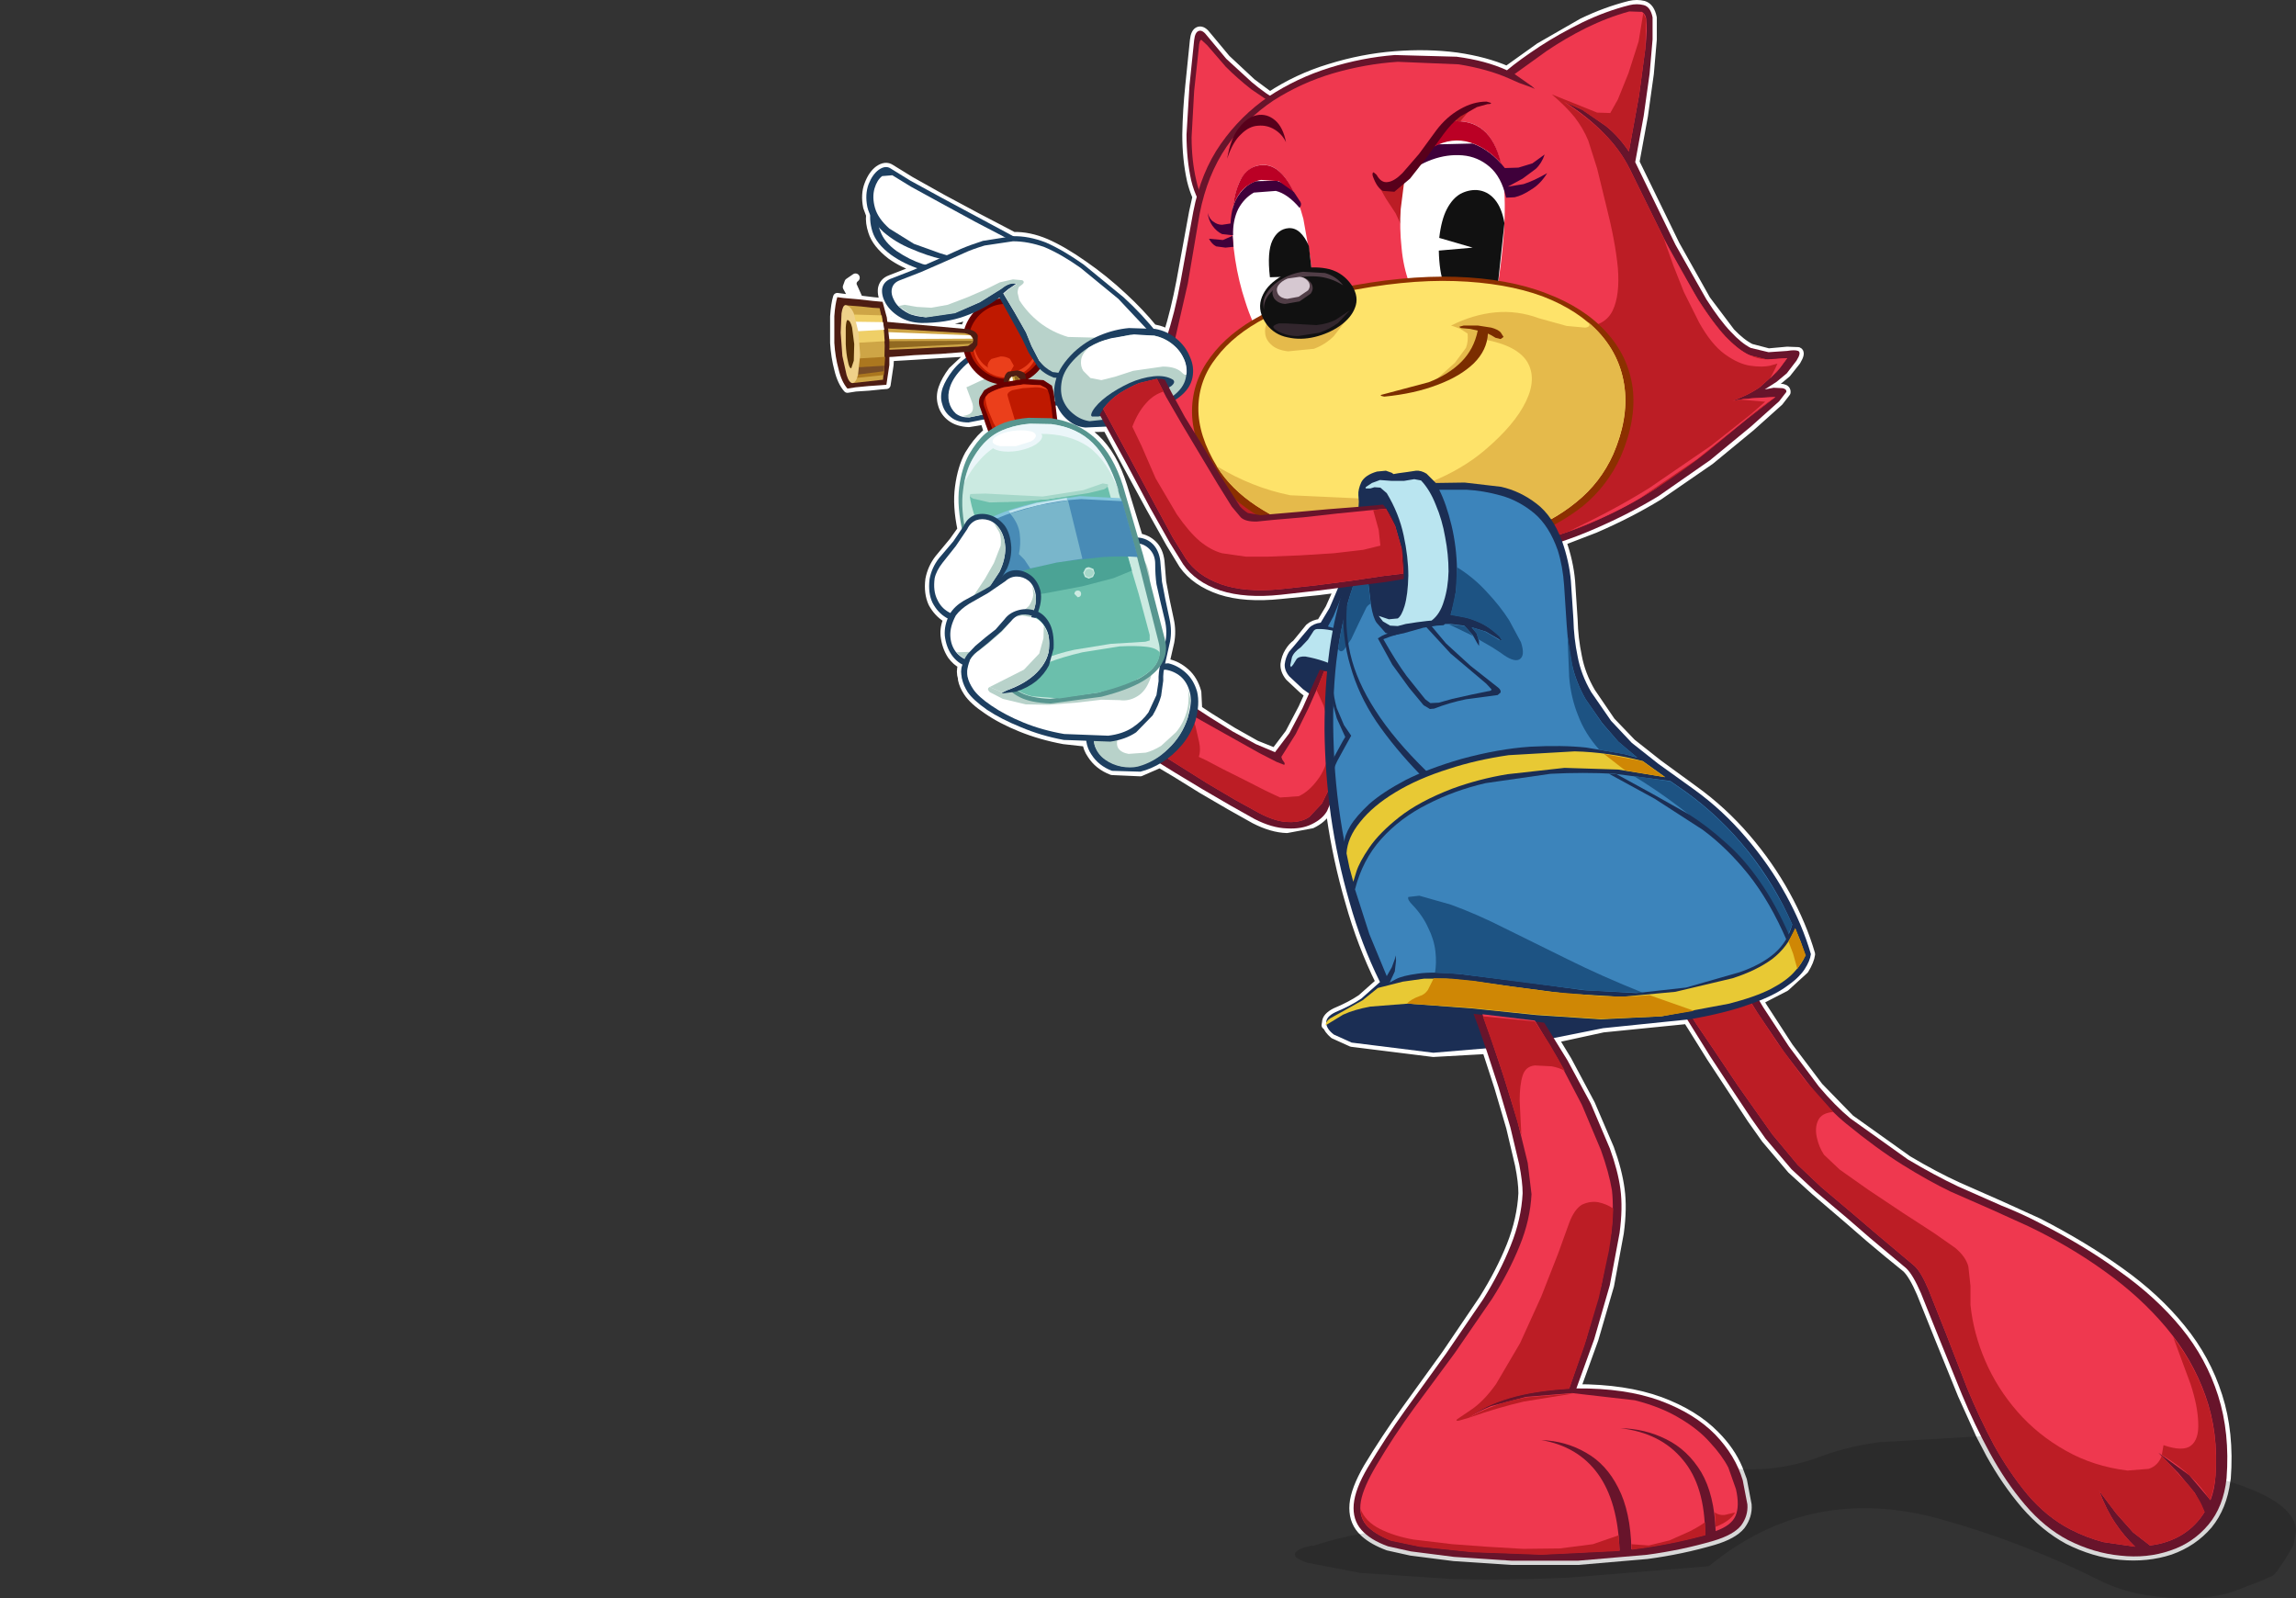 <?xml version="1.0" encoding="UTF-8" standalone="no"?>
<svg xmlns:xlink="http://www.w3.org/1999/xlink" height="188.8px" width="271.2px" xmlns="http://www.w3.org/2000/svg">
  <rect width="100%" height="100%" fill="#333333" stroke="none"/>
  <g transform="matrix(1.0, 0.0, 0.0, 1.0, 97.95, 0.5)">
    <use data-characterId="350" height="188.8" transform="matrix(1.0, 0.0, 0.0, 1.0, 0.05, -0.5)" width="173.2" xlink:href="#shape0"/>
  </g>
  <defs>
    <g id="shape0" transform="matrix(1.0, 0.0, 0.0, 1.0, -0.05, 0.5)">
      <path d="M165.0 174.4 Q164.6 177.5 162.9 179.6 161.1 181.7 158.4 182.65 155.65 183.55 152.5 183.25 149.35 182.95 146.3 181.4 143.55 179.9 141.25 177.25 138.95 174.55 137.1 171.2 L135.95 169.0 133.8 164.25 131.1 157.6 128.95 152.25 Q128.0 150.05 127.2 149.3 L125.05 147.55 122.9 145.75 120.25 143.45 116.45 140.2 113.65 137.65 110.6 134.05 108.9 131.65 106.6 128.15 104.1 124.35 101.95 120.9 101.35 119.95 91.4 120.95 85.65 122.2 87.2 124.75 89.95 129.9 92.2 135.15 Q93.15 137.75 93.45 140.0 93.75 142.2 93.35 145.15 L92.2 151.35 90.35 157.7 88.25 163.5 Q94.05 163.5 98.15 165.0 102.2 166.5 104.65 169.0 106.5 170.85 107.4 173.0 L107.9 174.35 108.45 177.25 Q108.55 178.55 107.7 179.7 106.8 180.8 104.45 181.5 100.7 182.6 96.6 183.15 L88.45 183.85 80.6 183.85 73.8 183.4 68.7 182.75 66.0 182.15 Q64.25 181.5 63.25 180.6 L62.85 180.2 Q61.8 179.0 61.95 177.2 62.1 175.45 63.6 172.85 65.65 169.45 68.05 166.1 L72.85 159.45 77.25 152.95 Q79.25 149.75 80.5 146.65 81.75 143.5 81.9 140.45 81.9 139.1 81.5 137.1 L80.45 132.65 79.05 127.9 77.65 123.6 77.6 123.5 71.35 123.85 61.7 122.65 59.6 121.7 Q58.9 121.1 58.75 120.55 L58.65 120.6 58.7 120.3 Q58.7 119.6 59.8 119.05 61.6 118.3 62.85 117.45 L65.05 115.5 Q62.85 111.05 61.45 106.05 60.0 101.1 59.25 95.9 L59.1 94.65 58.8 95.3 Q58.25 96.25 57.0 96.85 L54.05 97.4 Q52.3 97.35 50.25 96.3 L47.4 94.7 44.05 92.75 40.9 90.8 39.05 89.7 36.75 90.7 33.4 90.55 Q31.8 89.95 30.95 88.6 30.5 87.95 30.4 87.2 L27.7 86.9 Q25.0 86.4 22.65 85.45 20.3 84.5 18.65 83.35 17.0 82.25 16.35 81.25 15.85 80.5 15.7 79.75 L15.7 79.6 Q15.45 78.8 15.7 78.1 L15.7 78.0 Q15.0 77.65 14.45 76.9 13.8 75.9 13.65 74.6 13.55 73.6 14.0 72.6 L13.8 72.5 Q12.8 71.85 12.2 70.75 11.65 69.55 11.85 67.95 12.1 66.6 12.95 65.5 L14.65 63.45 15.65 62.05 Q15.05 59.2 15.35 57.05 15.65 54.75 16.5 53.2 17.4 51.7 18.4 50.8 L18.75 50.5 18.45 49.55 18.35 49.15 16.5 49.45 Q15.2 49.4 14.4 48.8 13.6 48.2 13.35 47.3 13.05 46.35 13.4 45.35 13.75 44.35 14.55 43.3 L16.15 41.8 15.9 41.15 15.75 41.15 13.15 41.3 10.05 41.5 7.5 41.65 7.15 41.7 7.1 42.6 6.75 44.95 6.1 45.0 4.65 45.15 3.1 45.25 2.15 45.4 Q1.45 44.6 1.1 43.15 0.7 41.65 0.6 40.0 L0.6 36.9 Q0.7 35.4 0.95 34.6 L1.7 34.7 2.9 34.85 2.4 33.95 2.1 33.4 2.3 32.85 3.1 32.3 Q2.65 32.65 2.75 33.2 L3.4 34.65 3.55 34.9 5.2 35.1 6.3 35.2 6.8 37.0 6.85 37.3 9.4 37.7 9.35 37.75 16.0 38.35 16.45 37.3 Q16.65 36.85 17.0 36.5 L16.0 36.9 Q13.8 37.65 10.9 37.65 9.35 37.6 8.25 36.95 7.2 36.25 6.65 35.35 6.15 34.4 6.25 33.6 6.4 32.8 7.2 32.5 L9.9 31.45 10.45 31.2 Q8.7 30.65 7.3 29.65 5.55 28.3 5.1 26.85 4.75 25.8 4.85 24.9 L4.5 23.95 Q4.2 22.45 4.65 21.3 5.1 20.1 5.85 19.55 6.65 19.0 7.25 19.4 L9.6 20.85 13.35 22.95 17.45 25.15 20.9 26.95 21.75 27.4 Q23.6 27.35 25.6 28.2 27.65 29.1 30.05 30.8 32.45 32.45 34.75 34.6 36.7 36.4 38.25 38.3 L38.5 38.35 Q39.3 38.5 40.0 38.9 40.85 36.15 41.5 32.75 L43.0 24.55 43.4 22.75 Q43.0 21.85 42.75 20.8 42.2 18.3 42.2 15.4 42.25 12.5 42.55 9.65 L43.1 4.25 Q43.2 3.3 43.65 3.15 44.1 3.0 44.65 3.75 L46.9 6.45 49.9 9.25 52.05 10.85 Q55.3 8.7 59.1 7.55 62.95 6.35 66.8 6.05 70.65 5.75 74.1 6.2 77.55 6.7 80.05 7.8 L83.9 5.05 88.95 2.15 Q91.75 0.8 94.55 0.1 95.4 -0.1 96.2 0.1 97.0 0.35 97.25 1.6 L97.25 4.15 96.9 8.2 96.2 13.2 95.2 18.65 99.95 28.4 103.6 34.9 106.5 38.75 Q107.75 40.05 108.85 40.6 L110.95 41.15 113.15 40.95 114.45 41.0 Q114.85 41.15 114.25 42.15 L113.1 43.6 111.9 44.6 110.5 45.5 111.55 45.3 112.6 45.35 Q113.1 45.45 113.05 45.85 L112.2 46.95 108.85 49.95 104.05 53.9 97.95 58.1 Q94.5 60.2 90.45 61.95 L86.55 63.45 Q87.4 65.85 87.6 68.15 L87.9 72.7 Q87.95 74.9 88.4 77.05 88.8 79.2 90.0 81.25 L92.35 84.7 94.8 87.25 97.9 89.7 102.15 92.8 Q105.55 95.25 108.3 98.45 111.05 101.65 113.0 105.2 114.95 108.75 115.95 112.2 115.85 113.0 115.2 114.05 L112.95 116.1 109.85 117.7 110.3 118.45 113.35 123.15 116.9 127.85 120.6 131.65 127.4 136.5 Q130.6 138.4 133.35 139.65 L138.45 141.9 142.85 143.9 Q148.2 146.65 152.45 149.7 156.75 152.75 159.7 156.4 162.65 160.0 164.05 164.4 165.45 168.75 165.05 174.1 L165.0 174.4 M20.15 34.8 L20.1 34.7 19.95 34.8 20.15 34.8 M26.75 47.4 L26.75 47.55 26.9 49.05 Q29.6 49.55 31.45 51.3 33.55 53.25 34.7 56.95 L36.55 63.0 Q37.55 63.15 38.25 63.85 38.95 64.55 39.1 65.8 L39.3 68.25 39.7 70.35 40.2 72.7 Q40.5 74.05 40.25 75.35 L39.7 77.75 39.7 77.8 40.05 77.85 Q41.15 78.1 42.1 78.95 43.05 79.8 43.45 81.25 L43.55 83.3 45.0 84.25 47.65 85.9 50.4 87.45 52.65 88.35 54.35 86.1 55.9 83.15 56.65 81.5 55.95 80.95 54.35 79.45 Q53.75 78.7 53.8 77.95 53.9 77.15 54.3 76.5 54.7 75.85 55.15 75.55 L55.85 74.7 56.7 73.65 Q57.2 73.2 58.05 73.1 L59.1 71.35 60.15 69.0 57.8 69.3 53.35 69.75 Q49.1 70.2 46.2 69.25 43.25 68.25 41.8 66.2 L40.25 63.65 37.9 59.45 35.05 54.2 32.8 50.0 30.25 50.05 Q29.1 49.9 28.15 49.15 27.3 48.4 26.85 47.4 L26.75 47.4" fill="#ffffff" fill-rule="evenodd" stroke="none"/>
      <path d="M165.0 174.4 Q164.6 177.5 162.9 179.6 161.1 181.7 158.4 182.65 155.65 183.55 152.5 183.25 149.35 182.95 146.3 181.4 143.55 179.9 141.25 177.25 138.95 174.55 137.1 171.2 L135.95 169.0 133.8 164.25 131.1 157.6 128.95 152.25 Q128.0 150.05 127.2 149.3 L125.05 147.55 122.9 145.75 120.25 143.45 116.45 140.2 113.65 137.65 110.6 134.05 108.9 131.65 106.6 128.15 104.1 124.35 101.95 120.9 101.35 119.95 91.4 120.95 85.65 122.2 87.2 124.75 89.95 129.9 92.2 135.15 Q93.15 137.75 93.45 140.0 93.75 142.2 93.35 145.15 L92.2 151.35 90.35 157.7 88.25 163.5 Q94.05 163.5 98.15 165.0 102.2 166.5 104.65 169.0 106.5 170.85 107.4 173.0 L107.9 174.35 108.45 177.25 Q108.55 178.55 107.7 179.7 106.8 180.8 104.45 181.5 100.7 182.6 96.6 183.15 L88.45 183.85 80.6 183.85 73.8 183.4 68.7 182.75 66.0 182.15 Q64.25 181.5 63.25 180.6 L62.85 180.2 Q61.8 179.0 61.95 177.2 62.1 175.45 63.6 172.85 65.65 169.45 68.05 166.1 L72.85 159.45 77.25 152.95 Q79.25 149.75 80.5 146.65 81.75 143.5 81.9 140.45 81.9 139.1 81.5 137.1 L80.45 132.65 79.05 127.9 77.65 123.6 77.6 123.5 71.35 123.85 61.7 122.65 59.6 121.7 Q58.9 121.1 58.75 120.55 L58.65 120.6 58.7 120.3 Q58.7 119.6 59.8 119.05 61.6 118.3 62.85 117.45 L65.05 115.5 Q62.85 111.05 61.45 106.05 60.0 101.1 59.25 95.9 L59.1 94.65 58.8 95.3 Q58.25 96.25 57.0 96.85 L54.05 97.4 Q52.3 97.35 50.25 96.3 L47.4 94.7 44.05 92.75 40.9 90.8 39.05 89.7 36.75 90.7 33.4 90.55 Q31.8 89.95 30.95 88.6 30.5 87.95 30.4 87.2 L27.7 86.9 Q25.0 86.4 22.65 85.45 20.3 84.5 18.65 83.35 17.0 82.25 16.35 81.25 15.85 80.5 15.7 79.75 L15.7 79.6 Q15.45 78.8 15.7 78.1 L15.7 78.0 Q15.0 77.65 14.45 76.9 13.8 75.9 13.65 74.6 13.55 73.6 14.0 72.6 L13.8 72.5 Q12.8 71.85 12.2 70.75 11.65 69.55 11.85 67.95 12.1 66.6 12.95 65.5 L14.65 63.45 15.65 62.05 Q15.05 59.2 15.35 57.05 15.65 54.75 16.5 53.2 17.4 51.7 18.4 50.8 L18.75 50.5 18.45 49.55 18.35 49.15 16.5 49.45 Q15.2 49.4 14.4 48.8 13.6 48.2 13.35 47.3 13.05 46.35 13.4 45.35 13.75 44.35 14.55 43.3 L16.15 41.8 15.9 41.15 15.75 41.15 13.15 41.3 10.05 41.5 7.5 41.65 7.15 41.7 7.1 42.6 6.75 44.95 6.1 45.0 4.65 45.15 3.1 45.25 2.15 45.4 Q1.45 44.6 1.1 43.15 0.7 41.65 0.6 40.0 L0.6 36.9 Q0.7 35.4 0.95 34.6 L1.7 34.7 2.9 34.85 2.4 33.95 2.1 33.4 2.3 32.85 3.1 32.3 Q2.65 32.65 2.75 33.2 L3.4 34.65 3.55 34.9 5.2 35.1 6.3 35.2 6.8 37.0 6.85 37.3 9.4 37.7 9.35 37.75 16.0 38.35 16.45 37.3 Q16.65 36.85 17.0 36.5 L16.0 36.9 Q13.8 37.65 10.9 37.65 9.35 37.6 8.25 36.95 7.2 36.25 6.65 35.35 6.15 34.4 6.25 33.6 6.4 32.8 7.2 32.5 L9.9 31.45 10.45 31.2 Q8.7 30.65 7.3 29.65 5.55 28.3 5.1 26.85 4.75 25.8 4.85 24.9 L4.5 23.95 Q4.2 22.45 4.65 21.3 5.1 20.1 5.85 19.55 6.65 19.0 7.25 19.4 L9.6 20.85 13.35 22.95 17.45 25.15 20.9 26.95 21.75 27.4 Q23.6 27.35 25.6 28.2 27.65 29.1 30.05 30.8 32.45 32.45 34.75 34.6 36.7 36.4 38.25 38.3 L38.5 38.35 Q39.3 38.5 40.0 38.9 40.85 36.15 41.5 32.75 L43.0 24.55 43.4 22.75 Q43.0 21.85 42.75 20.8 42.2 18.3 42.2 15.4 42.25 12.5 42.55 9.65 L43.1 4.25 Q43.2 3.3 43.65 3.15 44.1 3.0 44.65 3.75 L46.9 6.45 49.9 9.25 52.05 10.85 Q55.3 8.7 59.1 7.55 62.95 6.35 66.8 6.05 70.65 5.75 74.1 6.2 77.55 6.7 80.05 7.8 L83.9 5.05 88.95 2.15 Q91.75 0.8 94.55 0.1 95.4 -0.1 96.2 0.1 97.0 0.35 97.25 1.6 L97.25 4.15 96.9 8.2 96.2 13.2 95.2 18.65 99.95 28.4 103.6 34.9 106.5 38.75 Q107.75 40.05 108.85 40.6 L110.95 41.15 113.15 40.95 114.45 41.0 Q114.85 41.15 114.25 42.15 L113.1 43.6 111.9 44.6 110.5 45.5 111.55 45.3 112.6 45.35 Q113.1 45.45 113.05 45.85 L112.2 46.95 108.85 49.95 104.05 53.9 97.95 58.1 Q94.5 60.2 90.45 61.95 L86.55 63.45 Q87.4 65.85 87.6 68.15 L87.9 72.7 Q87.95 74.9 88.4 77.05 88.8 79.2 90.0 81.25 L92.35 84.7 94.8 87.25 97.9 89.7 102.15 92.8 Q105.55 95.25 108.3 98.45 111.05 101.65 113.0 105.2 114.95 108.75 115.95 112.2 115.85 113.0 115.2 114.05 L112.95 116.1 109.85 117.7 110.3 118.45 113.35 123.15 116.9 127.85 120.6 131.65 127.4 136.5 Q130.6 138.4 133.35 139.65 L138.45 141.9 142.85 143.9 Q148.2 146.65 152.45 149.7 156.75 152.75 159.7 156.4 162.65 160.0 164.05 164.4 165.45 168.75 165.05 174.1 L165.0 174.4 M20.15 34.8 L19.95 34.8 20.1 34.7 20.15 34.8 M26.75 47.4 L26.75 47.55 26.9 49.05 Q29.6 49.55 31.45 51.3 33.55 53.25 34.7 56.95 L36.55 63.0 Q37.55 63.15 38.25 63.85 38.95 64.55 39.1 65.8 L39.3 68.25 39.7 70.35 40.2 72.7 Q40.5 74.05 40.25 75.35 L39.7 77.75 39.7 77.8 40.05 77.85 Q41.15 78.1 42.1 78.95 43.05 79.8 43.45 81.25 L43.55 83.3 45.0 84.25 47.65 85.9 50.4 87.45 52.65 88.35 54.35 86.1 55.9 83.15 56.65 81.5 55.95 80.95 54.35 79.45 Q53.75 78.7 53.8 77.95 53.9 77.15 54.3 76.5 54.7 75.85 55.15 75.55 L55.85 74.7 56.7 73.65 Q57.2 73.2 58.05 73.1 L59.1 71.35 60.15 69.0 57.8 69.3 53.35 69.75 Q49.1 70.2 46.2 69.25 43.25 68.25 41.8 66.2 L40.25 63.65 37.9 59.45 35.05 54.2 32.8 50.0 30.25 50.05 Q29.1 49.9 28.15 49.15 27.3 48.4 26.85 47.4 L26.75 47.4 Z" fill="none" stroke="#ffffff" stroke-linecap="round" stroke-linejoin="round" stroke-width="1.0"/>
      <path d="M172.95 182.0 L172.65 182.55 171.9 183.8 171.55 184.3 171.05 185.05 170.55 185.6 169.2 186.2 166.1 187.4 165.05 187.75 Q160.95 188.7 155.75 187.95 152.8 187.5 150.3 186.3 141.15 181.7 131.3 178.95 115.9 174.65 103.9 184.5 L87.4 185.85 Q79.55 186.2 73.3 186.0 L62.75 185.3 56.5 184.1 Q54.5 183.45 55.15 182.8 55.55 182.35 57.05 182.05 L57.15 182.1 Q64.3 179.75 71.4 180.1 74.8 180.5 77.2 179.15 80.8 177.2 81.65 171.1 L97.9 170.2 Q107.55 175.2 117.35 171.45 120.55 170.3 124.05 169.85 L147.8 168.45 150.05 170.65 Q154.2 174.35 158.3 175.35 161.15 176.05 163.85 174.05 173.25 176.65 173.25 180.35 L172.95 182.0" fill="#000000" fill-opacity="0.153" fill-rule="evenodd" stroke="none"/>
      <path d="M159.7 156.35 Q162.65 159.95 164.05 164.35 165.45 168.75 165.05 174.1 164.7 177.45 162.9 179.6 161.1 181.75 158.4 182.65 155.65 183.6 152.5 183.25 149.35 182.95 146.3 181.4 143.55 179.95 141.25 177.25 138.95 174.55 137.1 171.15 135.25 167.75 133.8 164.25 L131.1 157.6 128.95 152.25 Q128.0 150.05 127.2 149.3 L125.05 147.5 122.9 145.7 120.25 143.4 116.45 140.2 113.65 137.6 110.6 134.0 108.9 131.6 106.6 128.15 104.1 124.35 101.95 120.9 100.5 118.55 102.5 116.5 Q103.65 115.4 104.95 114.6 106.2 113.75 107.4 113.5 L108.2 114.9 110.3 118.45 113.35 123.1 116.9 127.85 Q118.8 130.1 120.6 131.6 L127.4 136.45 Q130.6 138.35 133.35 139.65 L138.45 141.9 Q140.85 142.85 142.85 143.9 148.2 146.6 152.45 149.7 156.75 152.75 159.7 156.35" fill="#68142b" fill-rule="evenodd" stroke="none"/>
      <path d="M141.65 144.35 Q146.55 146.7 150.7 149.7 154.9 152.7 157.95 156.35 161.0 160.0 162.55 164.35 164.1 168.7 163.75 173.75 163.65 175.4 163.15 176.7 L160.65 173.75 157.0 171.1 159.35 173.5 161.3 175.85 162.45 178.1 Q161.4 179.8 159.75 180.8 158.1 181.8 156.0 182.05 L154.0 180.5 152.0 178.25 150.0 175.6 Q150.85 177.85 151.9 179.4 152.9 180.9 154.25 182.2 L150.5 181.65 Q148.55 181.15 146.6 180.15 143.8 178.7 141.55 176.05 139.35 173.4 137.55 170.15 135.8 166.85 134.4 163.45 L131.9 157.0 129.85 151.85 Q128.95 149.7 128.15 149.0 L125.95 147.15 123.75 145.3 121.0 142.95 117.15 139.7 114.4 137.1 111.4 133.5 109.7 131.1 107.3 127.7 104.75 123.9 102.45 120.5 101.0 118.2 Q102.15 116.75 103.55 115.65 104.95 114.6 106.65 114.25 L107.5 115.65 109.65 119.15 112.8 123.8 116.4 128.5 Q118.3 130.75 120.15 132.25 123.75 135.2 126.8 137.1 129.85 139.0 132.45 140.25 L137.35 142.4 141.65 144.35" fill="#ef384f" fill-rule="evenodd" stroke="none"/>
      <path d="M158.75 157.45 Q161.4 160.9 162.75 165.0 164.05 169.05 163.75 173.8 163.6 175.4 163.1 176.7 162.1 175.15 160.8 173.9 159.45 172.6 157.4 171.35 L157.6 170.2 Q159.9 171.0 160.85 170.25 161.8 169.5 161.7 167.55 161.65 165.6 160.8 163.0 L158.75 157.45" fill="#bc1d25" fill-rule="evenodd" stroke="none"/>
      <path d="M104.75 123.9 L102.45 120.5 101.0 118.2 Q102.15 116.75 103.55 115.65 104.95 114.6 106.65 114.25 L107.35 115.45 109.2 118.45 111.95 122.6 115.15 126.95 118.6 130.85 Q117.2 130.95 116.8 131.85 116.4 132.7 116.65 133.85 116.9 135.0 117.5 135.9 L119.35 137.65 122.75 140.05 126.8 142.75 130.5 145.15 133.0 146.9 Q134.25 147.95 134.55 149.1 L134.8 151.4 134.8 153.65 Q135.15 157.0 136.55 160.25 137.95 163.5 140.35 166.25 142.75 169.0 146.05 170.85 149.3 172.7 153.35 173.2 L155.85 173.0 Q156.95 172.65 157.4 171.45 L160.55 174.9 Q161.95 176.55 162.45 178.1 161.4 179.8 159.75 180.8 158.1 181.8 156.0 182.05 L154.0 180.5 152.0 178.25 150.0 175.6 Q150.85 177.85 151.9 179.4 152.9 180.9 154.25 182.2 L150.5 181.65 Q148.55 181.15 146.6 180.15 143.8 178.7 141.55 176.05 139.35 173.4 137.55 170.15 135.8 166.85 134.4 163.45 L131.9 157.0 129.85 151.85 Q128.95 149.7 128.15 149.0 L125.95 147.15 123.75 145.3 121.0 142.95 117.15 139.7 114.4 137.1 111.4 133.5 109.7 131.1 107.3 127.7 104.75 123.9" fill="#bc1d25" fill-rule="evenodd" stroke="none"/>
      <path d="M73.25 75.4 L73.05 76.4 72.35 78.85 71.1 81.7 Q70.25 83.15 69.05 84.15 67.85 85.15 66.2 85.2 64.15 85.15 62.2 84.5 L58.65 82.85 55.95 80.9 54.35 79.4 Q53.75 78.7 53.8 77.95 53.9 77.15 54.3 76.5 L55.15 75.5 55.85 74.65 56.7 73.65 Q57.2 73.15 58.05 73.05 L59.1 71.3 60.25 68.6 61.15 65.45 73.25 75.4" fill="#1b2e54" fill-rule="evenodd" stroke="none"/>
      <path d="M62.3 65.35 L62.65 64.5 68.75 78.35 67.85 77.85 65.75 76.6 63.1 75.15 Q61.7 74.4 60.55 73.95 L58.9 73.5 59.55 72.3 60.5 70.0 61.5 67.45 62.3 65.35" fill="#3c84bb" fill-rule="evenodd" stroke="none"/>
      <path d="M65.35 82.85 L63.45 80.7 Q62.15 79.5 60.35 78.45 58.5 77.45 56.25 77.05 55.5 77.0 55.2 77.35 L54.8 78.0 54.55 78.3 54.45 78.1 54.65 77.15 Q54.85 76.55 55.7 75.95 L56.55 75.05 57.1 74.2 Q57.3 73.8 57.65 73.8 59.2 73.75 61.05 74.5 62.9 75.25 64.55 76.5 66.25 77.7 67.25 79.1 68.25 80.5 68.15 81.8 L67.7 82.35 66.85 83.6 66.25 84.6 65.75 85.1 65.0 85.35 64.3 85.35 Q64.8 85.1 65.25 84.8 L65.75 84.1 Q65.85 83.65 65.35 82.85" fill="#bae5f0" fill-rule="evenodd" stroke="none"/>
      <path d="M59.55 78.95 L61.5 79.7 63.15 80.4 63.9 80.7 63.6 81.65 62.8 84.05 61.75 87.3 60.6 90.7 59.55 93.55 58.8 95.3 Q58.25 96.25 57.0 96.85 55.8 97.45 54.05 97.35 52.3 97.3 50.25 96.25 L47.4 94.65 44.05 92.7 40.9 90.8 38.55 89.35 37.6 88.75 42.2 82.4 43.0 82.95 45.0 84.25 47.65 85.9 50.4 87.4 52.65 88.35 54.35 86.1 55.9 83.15 57.15 80.35 57.95 78.6 59.55 78.95" fill="#68142b" fill-rule="evenodd" stroke="none"/>
      <path d="M59.2 92.35 L58.2 94.4 56.7 96.0 Q55.75 96.65 54.3 96.6 52.8 96.6 50.8 95.55 L47.9 93.95 44.6 92.0 41.5 90.05 39.2 88.6 38.25 88.05 41.8 83.4 42.7 83.9 45.0 85.2 47.95 86.85 50.8 88.45 52.85 89.5 53.75 89.85 53.8 89.65 53.5 89.2 53.4 88.9 55.1 86.2 56.6 83.15 57.8 80.45 58.45 78.8 60.1 79.15 61.85 80.1 63.3 81.1 63.85 81.55 63.35 82.7 62.15 85.55 60.65 89.1 59.2 92.35" fill="#ef384f" fill-rule="evenodd" stroke="none"/>
      <path d="M59.05 88.25 Q59.3 86.75 59.05 85.35 L58.4 82.85 57.55 81.0 58.1 79.65 58.45 78.8 60.1 79.15 61.85 80.1 63.3 81.1 63.85 81.55 63.35 82.7 62.15 85.55 60.65 89.1 59.2 92.35 58.2 94.4 56.7 96.0 Q55.75 96.65 54.3 96.6 52.8 96.6 50.8 95.55 L47.9 93.95 44.6 92.0 41.5 90.05 39.2 88.6 38.25 88.05 40.2 85.5 42.6 83.85 42.75 83.95 43.25 85.25 43.7 87.2 Q43.9 88.2 43.65 88.9 L44.5 89.3 46.5 90.35 49.1 91.65 51.55 92.9 53.25 93.7 55.45 93.55 Q56.65 93.0 57.65 91.65 58.7 90.3 59.05 88.25" fill="#bc1d25" fill-rule="evenodd" stroke="none"/>
      <path d="M43.45 81.2 Q43.8 82.65 43.25 84.65 42.7 86.25 41.65 87.5 40.6 88.75 39.3 89.55 38.0 90.35 36.75 90.65 L33.4 90.55 Q31.8 89.95 30.95 88.6 30.05 87.25 30.45 85.4 31.0 83.3 32.3 81.85 33.6 80.4 35.15 79.5 36.7 78.55 37.95 78.0 L40.05 77.85 Q41.15 78.1 42.1 78.95 43.05 79.8 43.45 81.2" fill="#1d3f60" fill-rule="evenodd" stroke="none"/>
      <path d="M42.35 84.25 Q41.65 86.4 40.05 87.9 38.5 89.4 36.45 89.95 L34.5 90.0 Q33.45 89.75 32.6 89.15 31.75 88.55 31.4 87.65 31.1 86.75 31.55 85.55 32.8 82.95 34.5 81.25 36.2 79.55 37.9 78.8 L39.7 78.6 Q40.7 78.75 41.5 79.4 42.3 80.1 42.6 81.3 42.9 82.5 42.35 84.25" fill="#ffffff" fill-rule="evenodd" stroke="none"/>
      <path d="M42.2 83.65 Q42.6 82.35 42.35 80.7 L42.7 82.25 42.35 84.3 Q41.65 86.45 40.05 87.95 38.5 89.5 36.45 90.05 35.55 90.25 34.5 90.05 33.45 89.85 32.6 89.25 31.75 88.65 31.4 87.7 31.05 86.8 31.55 85.6 L31.9 84.9 33.15 85.45 33.95 86.1 34.2 86.4 Q33.8 87.35 34.15 87.9 34.5 88.4 35.35 88.55 L37.4 88.4 Q38.2 88.2 39.2 87.6 L40.95 86.0 Q41.8 85.0 42.2 83.65" fill="#b8d2ca" fill-rule="evenodd" stroke="none"/>
      <path d="M53.4 11.65 L53.05 12.95 52.1 16.05 50.7 19.95 48.9 23.45 Q47.95 24.95 46.95 25.45 45.9 26.0 44.85 24.95 43.35 23.3 42.75 20.8 42.2 18.3 42.2 15.4 L42.55 9.6 43.1 4.25 Q43.2 3.3 43.65 3.15 44.1 3.0 44.65 3.75 L46.9 6.45 49.9 9.2 Q51.55 10.6 53.4 11.65" fill="#68142b" fill-rule="evenodd" stroke="none"/>
      <path d="M53.25 12.35 L52.95 13.55 52.05 16.5 50.7 20.1 49.05 23.35 Q48.2 24.75 47.2 25.25 46.25 25.7 45.3 24.75 43.85 23.15 43.35 20.8 42.8 18.45 42.8 15.7 L43.1 10.25 43.65 5.15 Q43.7 4.25 43.95 4.2 L44.65 4.85 46.85 7.4 Q48.2 8.75 49.85 10.05 L53.25 12.35" fill="#ef384f" fill-rule="evenodd" stroke="none"/>
      <path d="M114.45 40.95 Q114.85 41.15 114.25 42.1 L113.1 43.6 111.9 44.6 110.5 45.5 111.55 45.3 112.6 45.35 Q113.1 45.45 113.05 45.8 L112.2 46.9 108.85 49.9 104.05 53.85 97.95 58.1 Q94.5 60.2 90.45 61.95 86.35 63.75 81.65 64.85 76.95 65.95 71.6 66.05 63.95 66.1 57.8 64.45 51.65 62.85 46.9 60.0 42.15 57.2 38.75 53.7 35.3 50.2 33.05 46.6 35.6 46.15 37.2 44.3 38.8 42.45 39.8 39.5 40.8 36.55 41.5 32.75 L43.0 24.5 Q43.9 19.85 46.25 16.5 48.6 13.15 51.9 10.9 55.25 8.7 59.1 7.5 62.95 6.3 66.8 6.0 L74.1 6.2 Q77.55 6.65 80.05 7.8 81.55 6.55 83.9 5.0 86.2 3.5 88.95 2.15 91.75 0.8 94.55 0.1 95.4 -0.1 96.2 0.1 97.0 0.3 97.25 1.55 L97.25 4.15 96.9 8.2 96.2 13.2 95.2 18.65 99.95 28.4 103.6 34.85 Q105.2 37.35 106.5 38.7 107.75 40.05 108.85 40.6 L110.95 41.1 113.15 40.95 Q114.05 40.8 114.45 40.95" fill="#68142b" fill-rule="evenodd" stroke="none"/>
      <path d="M96.0 0.9 Q96.45 1.2 96.5 1.75 96.65 2.8 96.4 5.2 L95.65 10.8 94.45 17.4 Q93.25 15.6 91.75 14.4 L88.95 12.45 86.8 11.5 Q89.55 13.25 91.45 15.2 93.4 17.15 94.55 19.45 L99.35 29.2 Q101.5 33.2 103.15 35.7 104.8 38.2 106.15 39.55 107.5 40.9 108.65 41.45 L110.9 42.0 113.15 41.8 111.95 43.4 109.9 45.25 Q108.6 46.15 106.7 46.85 L108.2 46.6 110.1 46.5 111.75 46.4 108.2 49.15 103.55 52.95 97.65 57.2 Q94.4 59.3 90.45 61.05 86.55 62.8 81.85 63.85 77.2 64.9 71.75 64.9 64.15 64.85 58.15 63.4 52.15 61.95 47.65 59.45 43.1 56.9 39.8 53.7 36.55 50.5 34.3 46.85 36.85 46.4 38.35 44.55 39.9 42.7 40.8 39.75 L42.35 33.0 43.75 24.75 Q44.65 20.15 46.95 16.8 49.25 13.5 52.5 11.35 55.8 9.25 59.55 8.15 63.35 7.05 67.15 6.8 L74.35 7.1 Q77.75 7.65 80.25 8.75 L81.5 9.3 82.75 9.75 83.35 10.0 82.95 9.65 81.95 8.95 80.95 8.25 84.7 5.55 Q86.9 4.05 89.4 2.8 91.95 1.55 94.5 0.85 L96.0 0.9" fill="#ef384f" fill-rule="evenodd" stroke="none"/>
      <path d="M95.6 4.4 L96.15 1.05 96.5 1.75 96.4 5.2 95.65 10.8 94.45 17.4 Q93.25 15.6 91.75 14.4 L88.95 12.5 86.8 11.55 Q89.5 13.3 91.45 15.2 93.4 17.15 94.55 19.45 L99.35 29.2 Q101.5 33.2 103.15 35.7 104.8 38.2 106.15 39.55 107.5 40.9 108.65 41.45 L110.9 42.0 113.15 41.8 111.95 43.4 109.9 45.25 Q108.6 46.15 106.7 46.85 L108.2 46.6 110.1 46.5 111.75 46.4 108.2 49.15 103.55 53.0 Q100.9 55.1 97.65 57.2 94.4 59.3 90.45 61.05 86.55 62.8 81.85 63.85 77.2 64.9 71.75 64.9 64.3 64.85 58.4 63.45 52.5 62.05 48.0 59.6 43.5 57.2 40.2 54.05 36.9 50.95 34.65 47.4 L39.0 50.1 Q41.25 51.2 43.0 51.6 44.75 51.95 45.55 51.1 45.9 50.75 47.75 50.0 L52.5 48.3 59.0 46.2 66.4 44.0 73.95 41.85 80.85 40.0 86.2 38.7 89.3 38.1 Q91.7 37.95 92.55 36.15 93.4 34.35 93.15 31.15 92.85 28.0 91.75 23.7 L90.7 19.4 89.65 16.1 Q89.05 14.65 88.05 13.35 87.0 12.05 85.35 10.65 L88.1 11.75 90.7 12.8 92.25 12.85 93.15 11.25 94.4 8.15 95.6 4.4" fill="#bc1d25" fill-rule="evenodd" stroke="none"/>
      <path d="M56.0 25.35 L56.8 29.85 Q57.1 32.25 57.05 34.6 57.0 36.35 56.45 37.35 55.85 38.3 54.9 38.7 L52.95 39.2 51.0 39.35 Q49.9 37.55 49.15 35.15 48.35 32.75 47.95 30.15 47.55 27.55 47.6 25.25 47.7 22.9 48.35 21.25 49.0 19.65 50.3 19.15 51.6 18.7 52.7 19.4 53.75 20.1 54.6 21.7 55.45 23.25 56.0 25.35" fill="#ffffff" fill-rule="evenodd" stroke="none"/>
      <path d="M55.6 26.95 Q56.2 27.5 56.65 28.55 L57.0 31.6 57.1 34.6 Q57.05 36.35 56.45 37.35 55.9 38.3 54.95 38.7 54.05 38.05 53.35 36.7 52.6 35.3 52.25 33.45 L55.1 32.15 52.05 32.25 Q51.7 29.25 52.35 27.9 53.0 26.55 54.25 26.45 55.0 26.4 55.6 26.95" fill="#111111" fill-rule="evenodd" stroke="none"/>
      <path d="M54.9 22.2 L55.65 23.35 Q55.85 23.7 55.55 24.05 54.15 22.4 52.75 22.05 L50.15 22.25 Q49.0 22.9 48.3 24.2 47.65 25.55 47.7 27.3 L46.4 27.15 Q45.75 26.85 45.25 26.15 44.8 25.5 44.7 24.65 44.9 25.4 45.4 25.7 45.85 26.05 46.4 26.05 L47.4 25.9 Q47.5 23.75 48.35 22.55 49.2 21.3 50.4 20.9 L52.85 20.85 Q54.05 21.2 54.9 22.2" fill="#3f003a" fill-rule="evenodd" stroke="none"/>
      <path d="M54.85 22.15 L53.1 20.9 51.0 20.75 Q49.95 20.95 49.05 21.7 48.15 22.5 47.7 23.95 47.9 22.1 48.55 20.8 49.15 19.55 50.3 19.15 51.7 18.7 52.85 19.5 54.0 20.35 54.85 22.15" fill="#bb0025" fill-rule="evenodd" stroke="none"/>
      <path d="M47.65 27.35 L47.75 28.65 46.8 28.75 45.7 28.6 Q45.2 28.35 44.85 27.7 L46.5 27.85 47.65 27.35" fill="#3f003a" fill-rule="evenodd" stroke="none"/>
      <path d="M53.95 16.3 Q53.5 15.35 52.6 14.8 51.7 14.25 50.65 14.35 49.6 14.4 48.65 15.35 47.65 16.25 47.0 18.25 47.4 15.85 48.4 14.6 49.4 13.3 50.55 13.1 51.7 12.9 52.65 13.7 53.6 14.5 53.95 16.3" fill="#58001b" fill-rule="evenodd" stroke="none"/>
      <path d="M102.75 37.6 L100.95 34.0 99.7 30.85 98.6 27.75 102.65 34.95 Q104.45 37.75 105.85 39.25 107.3 40.75 108.5 41.35 109.7 41.95 110.8 41.95 L113.15 41.8 112.35 42.9 111.15 44.2 111.75 43.0 112.0 42.45 111.1 42.7 Q110.2 42.9 108.8 42.7 107.4 42.5 105.8 41.35 104.2 40.2 102.75 37.6" fill="#ef384f" fill-rule="evenodd" stroke="none"/>
      <path d="M111.75 46.4 Q110.1 47.5 107.8 49.45 L102.5 53.75 95.75 58.35 Q91.95 60.6 87.35 62.25 92.6 59.8 96.85 57.15 L104.15 52.15 108.9 48.4 110.55 46.95 107.6 46.7 109.0 46.55 110.5 46.45 111.75 46.4" fill="#ef384f" fill-rule="evenodd" stroke="none"/>
      <path d="M74.85 13.45 Q73.95 14.55 72.8 16.35 72.5 16.85 72.1 18.1 L71.2 21.0 70.15 24.2 68.95 26.8 Q68.35 27.85 67.75 27.95 L67.55 26.1 66.9 24.7 65.75 22.95 65.1 21.8 Q64.95 21.45 65.45 21.7 66.1 22.0 67.1 21.3 L69.1 19.4 71.0 16.95 72.2 14.9 Q72.7 13.95 73.45 13.25 74.25 12.55 75.15 12.2 76.05 11.8 76.8 11.75 75.7 12.35 74.85 13.45" fill="#bc1d25" fill-rule="evenodd" stroke="none"/>
      <path d="M68.0 20.25 L70.55 17.55 72.2 15.1 Q72.9 14.05 73.45 13.85 77.9 13.4 79.2 18.35 80.5 23.3 78.95 33.35 L77.25 33.25 74.6 33.15 71.75 33.1 69.45 33.05 68.55 33.05 Q67.8 31.05 67.6 28.75 67.35 26.45 67.5 24.2 L68.0 20.25" fill="#ffffff" fill-rule="evenodd" stroke="none"/>
      <path d="M78.6 23.05 Q79.45 24.05 79.75 25.85 L78.95 33.35 77.5 33.25 75.2 33.15 72.6 33.1 Q72.05 31.55 72.0 29.1 L76.0 28.75 72.05 27.6 Q72.3 25.45 72.95 24.2 73.6 22.95 74.55 22.4 75.5 21.9 76.5 21.95 77.75 22.05 78.6 23.05" fill="#111111" fill-rule="evenodd" stroke="none"/>
      <path d="M84.5 17.75 Q84.15 18.8 83.45 19.45 L81.9 20.6 80.15 21.55 82.0 21.25 Q83.25 20.85 84.8 19.95 84.0 21.25 82.9 21.9 81.85 22.6 80.95 22.8 L79.95 22.85 Q79.4 20.4 78.0 19.2 76.6 18.0 74.8 17.85 73.0 17.7 71.2 18.35 69.4 19.0 68.0 20.25 69.8 17.45 71.9 16.55 L76.0 16.45 Q78.1 17.2 79.8 19.35 L81.4 19.3 83.05 18.8 84.5 17.75" fill="#3f003a" fill-rule="evenodd" stroke="none"/>
      <path d="M79.35 18.8 Q77.45 16.7 75.2 16.2 73.0 15.75 70.8 17.2 L72.3 14.95 Q72.95 14.0 73.45 13.85 78.1 13.4 79.35 18.8" fill="#bb0025" fill-rule="evenodd" stroke="none"/>
      <path d="M74.5 12.4 Q76.05 11.5 77.65 11.5 L78.15 11.65 Q78.25 11.8 77.75 11.8 L76.5 12.15 74.55 13.25 Q73.5 14.05 72.55 15.35 L70.6 18.05 68.6 20.6 66.75 22.15 65.4 22.05 Q64.7 21.7 64.2 20.3 64.1 19.9 64.3 19.85 L64.65 20.15 Q65.2 21.15 66.0 21.0 66.75 20.9 67.7 19.95 L69.65 17.7 71.7 14.9 Q72.9 13.3 74.5 12.4" fill="#58001b" fill-rule="evenodd" stroke="none"/>
      <path d="M84.7 34.15 Q89.2 35.85 91.8 38.75 94.4 41.6 94.9 45.35 95.35 49.1 93.5 53.4 91.95 56.85 89.05 59.25 86.1 61.6 82.2 63.0 78.3 64.35 73.95 64.8 69.6 65.25 65.2 64.85 60.8 64.4 56.85 63.15 52.95 61.95 49.9 59.95 46.85 57.95 45.15 55.25 42.8 51.4 42.85 47.95 42.9 44.5 45.05 41.65 47.15 38.8 51.0 36.75 54.85 34.7 60.15 33.55 67.8 32.0 74.0 32.2 80.2 32.4 84.7 34.15" fill="#8c3000" fill-rule="evenodd" stroke="none"/>
      <path d="M84.25 34.5 Q88.55 36.15 91.05 38.95 93.5 41.7 93.95 45.35 94.4 49.0 92.6 53.15 91.1 56.5 88.25 58.8 85.4 61.15 81.65 62.45 77.9 63.75 73.7 64.2 69.45 64.6 65.25 64.15 61.0 63.7 57.2 62.45 53.4 61.2 50.45 59.25 47.5 57.3 45.85 54.7 43.55 50.95 43.6 47.65 43.65 44.35 45.75 41.7 47.8 39.0 51.55 37.05 55.3 35.1 60.45 34.05 67.9 32.5 73.9 32.7 79.9 32.9 84.25 34.5" fill="#fee36a" fill-rule="evenodd" stroke="none"/>
      <path d="M61.5 36.75 L59.6 39.2 Q58.6 40.2 57.25 40.7 L54.2 41.0 Q52.9 40.85 52.25 40.25 51.6 39.7 51.5 38.95 51.4 38.25 51.7 37.65 52.05 37.05 52.7 36.8 L54.25 36.55 56.55 36.55 58.9 36.6 60.75 36.7 61.5 36.75" fill="#e5ba4b" fill-rule="evenodd" stroke="none"/>
      <path d="M51.0 34.9 Q51.4 33.55 52.7 32.6 54.0 31.6 55.75 31.25 57.45 30.9 59.1 31.3 60.75 31.75 61.75 33.25 62.6 34.6 62.1 35.85 61.65 37.05 60.3 38.0 59.0 38.9 57.35 39.3 55.7 39.7 54.15 39.35 52.6 39.05 51.65 37.8 50.6 36.3 51.0 34.9" fill="#111111" fill-rule="evenodd" stroke="none"/>
      <path d="M60.7 33.2 Q59.2 32.25 57.5 32.15 55.85 32.05 54.4 32.6 52.95 33.15 52.1 34.1 51.25 35.05 51.35 36.1 51.1 35.0 51.7 34.1 52.3 33.15 53.4 32.5 54.55 31.8 55.95 31.6 L58.55 31.75 Q59.85 32.1 60.7 33.2" fill="#513e47" fill-rule="evenodd" stroke="none"/>
      <path d="M52.55 33.45 Q53.0 32.8 53.85 32.45 L55.65 32.2 Q56.5 32.3 56.95 33.0 57.3 33.6 56.85 34.2 L55.55 35.1 53.85 35.4 Q53.0 35.35 52.55 34.75 52.15 34.05 52.55 33.45" fill="#513e47" fill-rule="evenodd" stroke="none"/>
      <path d="M53.05 33.2 Q53.4 32.7 54.15 32.4 L55.55 32.2 Q56.25 32.25 56.65 32.85 56.9 33.35 56.55 33.8 L55.45 34.55 54.1 34.8 Q53.4 34.75 53.05 34.3 52.7 33.7 53.05 33.2" fill="#d6c8d1" fill-rule="evenodd" stroke="none"/>
      <path d="M57.9 38.8 L55.35 39.2 Q54.05 39.2 52.95 38.6 52.3 38.2 52.5 38.0 52.7 37.8 53.15 37.7 L53.95 37.7 57.55 37.9 Q58.95 37.75 59.85 37.25 L61.5 36.15 60.1 37.65 Q59.15 38.35 57.9 38.8" fill="#32262d" fill-rule="evenodd" stroke="none"/>
      <path d="M87.1 38.0 L89.3 38.2 Q90.05 38.1 89.65 37.55 93.0 40.4 93.8 44.4 94.6 48.4 92.6 53.15 91.1 56.5 88.25 58.8 85.4 61.1 81.65 62.45 77.9 63.75 73.7 64.15 69.45 64.55 65.25 64.1 61.0 63.7 57.2 62.45 53.4 61.2 50.45 59.25 47.5 57.3 45.85 54.7 L45.75 54.55 Q49.95 57.1 54.45 58.0 L63.2 58.4 Q67.45 57.95 71.15 56.4 74.8 54.9 77.4 52.7 81.0 49.65 82.3 46.9 83.6 44.2 82.45 42.25 81.25 40.3 77.35 39.6 76.4 41.4 75.3 42.5 L73.15 44.05 71.05 44.9 73.9 42.35 75.2 40.6 Q75.5 39.85 75.4 38.9 L74.55 38.35 73.75 38.05 73.45 37.95 Q76.05 36.65 78.65 36.4 81.3 36.15 83.85 37.1 L87.1 38.0" fill="#e5ba4b" fill-rule="evenodd" stroke="none"/>
      <path d="M78.2 39.1 L77.8 38.9 Q77.7 40.85 76.15 42.4 74.55 43.95 71.85 44.95 69.15 46.0 65.55 46.35 L65.15 46.25 Q65.1 46.15 65.35 46.1 L70.8 44.65 Q73.15 43.75 74.65 42.25 76.15 40.75 76.6 38.55 L75.7 38.35 74.6 38.25 74.4 38.1 74.95 37.95 76.6 37.95 78.2 38.2 Q78.95 38.4 79.3 38.75 L79.65 39.3 79.3 39.55 78.7 39.4 78.2 39.1" fill="#7b2d00" fill-rule="evenodd" stroke="none"/>
      <path d="M108.3 98.45 Q111.05 101.65 113.0 105.2 114.95 108.75 115.95 112.2 115.85 113.0 115.2 114.0 114.5 115.05 112.95 116.1 111.4 117.2 108.65 118.15 105.9 119.15 101.65 119.9 L91.4 120.95 80.9 123.05 71.35 123.85 61.7 122.65 59.6 121.7 Q58.75 121.05 58.7 120.35 58.65 119.6 59.8 119.05 61.6 118.3 62.85 117.45 L65.05 115.5 Q62.85 111.05 61.45 106.05 60.0 101.05 59.25 95.85 58.55 90.7 58.5 85.7 58.5 80.65 59.1 76.2 59.75 71.7 61.05 68.1 L61.8 65.15 62.25 62.1 62.5 59.75 62.55 58.75 62.5 58.0 Q62.45 57.3 62.85 56.45 63.3 55.6 64.7 55.2 L65.75 55.1 66.45 55.35 66.65 55.5 67.2 55.4 68.3 55.25 69.3 55.1 Q69.9 55.05 70.55 55.45 L71.65 56.55 75.05 56.5 79.35 57.0 Q81.6 57.5 83.55 59.0 85.45 60.45 86.55 63.4 87.4 65.8 87.6 68.1 L87.9 72.65 Q87.95 74.9 88.4 77.05 88.8 79.2 90.0 81.25 L92.35 84.65 94.8 87.25 97.9 89.7 102.15 92.75 Q105.55 95.2 108.3 98.45" fill="#1b2e54" fill-rule="evenodd" stroke="none"/>
      <path d="M83.3 60.15 Q85.05 61.65 86.05 64.5 86.65 66.4 86.8 68.65 L87.1 73.25 Q87.25 75.6 87.7 77.85 88.2 80.1 89.35 82.1 L91.3 84.9 93.2 87.1 95.45 89.0 93.85 88.55 89.4 87.8 Q86.6 87.5 82.8 87.7 79.05 87.95 74.65 89.15 70.7 90.3 68.05 91.65 65.4 93.05 63.8 94.45 62.25 95.9 61.55 97.05 60.85 98.25 60.85 98.95 59.8 93.4 59.6 87.95 59.35 82.45 59.9 77.6 60.5 72.7 61.8 68.95 L62.55 66.15 63.0 63.2 63.25 60.9 63.3 60.0 63.3 61.2 63.4 64.1 63.6 67.75 64.0 71.05 Q64.25 72.5 64.65 73.05 L65.7 74.25 66.6 74.55 67.85 74.3 70.15 73.65 71.75 73.4 72.55 73.35 72.75 73.2 73.4 73.2 75.0 73.4 75.05 73.45 76.0 74.5 76.5 75.4 76.75 75.8 76.75 75.25 76.5 74.35 75.9 73.6 77.55 74.1 79.1 75.0 Q79.45 75.3 79.45 75.1 L79.2 74.65 Q77.95 73.5 76.8 73.0 75.7 72.5 74.8 72.35 L73.4 72.1 Q74.2 69.6 74.15 66.8 74.1 64.05 73.5 61.55 72.9 59.05 72.05 57.35 L75.3 57.35 Q77.25 57.45 79.4 58.05 81.5 58.65 83.3 60.15" fill="#3c84bb" fill-rule="evenodd" stroke="none"/>
      <path d="M71.65 59.15 Q72.4 60.9 72.75 62.95 73.15 65.0 73.15 67.0 73.1 68.95 72.6 70.5 72.15 72.05 71.15 72.8 L70.6 72.85 69.4 73.0 68.1 73.2 67.15 73.45 66.25 73.4 65.4 72.9 64.9 72.25 66.1 72.65 67.15 72.55 Q67.6 72.25 67.95 71.1 68.35 69.75 68.4 67.5 68.4 65.3 67.85 62.75 67.3 60.15 65.85 57.75 L65.1 57.1 64.4 57.05 63.9 57.2 63.4 57.2 Q63.25 57.1 63.5 56.95 L64.1 56.55 65.05 56.2 66.4 56.3 67.9 56.3 69.1 56.1 69.9 56.25 Q70.95 57.35 71.65 59.15" fill="#bae5f0" fill-rule="evenodd" stroke="none"/>
      <path d="M98.75 91.3 L93.2 90.4 86.85 90.2 80.1 90.95 Q76.75 91.5 73.6 92.65 69.7 94.15 67.35 96.0 65.0 97.85 63.8 99.6 62.6 101.35 62.25 102.5 L61.9 103.65 61.45 102.0 61.1 100.3 Q61.2 98.45 62.7 96.6 64.2 94.7 66.85 93.1 69.55 91.45 73.25 90.3 76.45 89.25 80.25 88.7 L88.05 88.25 Q92.05 88.35 96.1 89.4 L98.75 91.3" fill="#e8c934" fill-rule="evenodd" stroke="none"/>
      <path d="M113.75 108.7 Q113.2 110.75 111.65 112.1 110.1 113.45 107.5 114.35 L101.2 116.15 95.35 116.8 89.05 116.45 82.1 115.5 74.45 114.55 Q71.35 114.25 69.55 114.5 67.7 114.75 66.95 115.15 L66.2 115.55 66.8 114.25 66.95 112.95 66.9 112.35 66.8 112.8 66.45 113.75 65.85 114.8 63.8 109.85 62.1 104.55 Q63.0 101.05 65.2 98.6 67.45 96.1 70.65 94.5 73.85 92.85 77.55 92.0 L85.2 90.9 Q89.1 90.7 92.75 90.9 L99.35 91.75 101.15 93.0 Q105.25 95.95 108.5 100.0 111.7 104.0 113.75 108.7" fill="#3c84bb" fill-rule="evenodd" stroke="none"/>
      <path d="M114.1 109.15 L114.75 110.75 115.3 112.35 Q114.9 113.35 113.95 114.35 113.05 115.35 111.25 116.3 109.4 117.25 106.3 118.05 L98.3 119.55 91.15 119.9 83.55 119.4 75.8 118.6 68.35 118.05 63.9 118.4 Q62.0 118.75 60.7 119.35 L58.65 120.6 Q58.6 120.2 59.15 119.8 L60.5 119.05 63.0 117.65 64.8 116.2 67.75 115.45 70.25 115.1 72.9 115.1 76.1 115.4 80.75 116.05 86.9 116.85 93.55 117.25 99.95 116.65 106.7 115.05 Q109.5 114.15 111.35 112.8 113.2 111.4 114.1 109.15" fill="#e8c934" fill-rule="evenodd" stroke="none"/>
      <path d="M77.6 80.25 L73.4 76.7 70.5 73.55 Q70.3 73.25 70.45 73.25 L70.8 73.3 71.05 73.35 72.85 75.5 75.75 78.15 79.05 80.75 Q79.35 81.0 79.3 81.3 L78.95 81.6 75.2 82.1 Q73.25 82.5 71.45 83.2 L70.95 83.25 70.2 82.8 68.5 80.75 66.5 78.0 64.8 74.9 65.3 74.6 Q65.85 74.3 67.3 73.95 L67.4 74.35 67.05 74.45 66.25 74.7 65.45 75.0 Q66.95 77.65 68.2 79.35 L70.4 82.1 71.0 82.55 72.0 82.5 73.6 82.05 75.85 81.55 77.8 81.15 Q78.3 81.1 78.2 80.9 L77.6 80.25" fill="#1b2e54" fill-rule="evenodd" stroke="none"/>
      <path d="M59.45 82.5 L59.35 81.45 59.4 80.5 59.4 80.1 Q59.6 81.95 59.95 83.15 L60.8 85.15 61.65 86.4 60.9 87.75 60.0 89.4 Q59.55 90.3 59.4 91.2 L59.2 90.45 Q59.15 90.05 59.45 89.25 L60.05 88.15 60.65 87.05 60.95 86.55 60.65 85.9 59.95 84.35 59.45 82.5" fill="#1b2e54" fill-rule="evenodd" stroke="none"/>
      <path d="M84.45 120.3 L87.2 124.75 89.95 129.85 92.2 135.15 Q93.15 137.75 93.45 139.95 93.75 142.2 93.35 145.15 L92.2 151.3 90.35 157.7 88.25 163.5 Q94.05 163.45 98.15 164.95 102.2 166.45 104.65 168.95 107.05 171.45 107.9 174.35 L108.45 177.2 Q108.55 178.55 107.7 179.7 106.8 180.8 104.45 181.5 100.7 182.6 96.6 183.15 L88.45 183.85 80.6 183.85 73.8 183.4 68.7 182.75 66.0 182.15 Q63.9 181.4 62.85 180.2 61.8 179.0 61.95 177.2 62.1 175.4 63.6 172.85 65.65 169.4 68.05 166.05 L72.85 159.4 77.25 152.95 Q79.25 149.75 80.5 146.6 81.75 143.5 81.9 140.45 81.9 139.1 81.5 137.05 L80.45 132.65 79.05 127.9 77.65 123.6 76.55 120.45 76.1 119.25 84.45 120.3" fill="#68142b" fill-rule="evenodd" stroke="none"/>
      <path d="M83.35 120.05 L86.1 124.65 88.9 130.0 91.15 135.35 Q92.1 138.0 92.45 140.1 92.7 142.3 92.35 145.2 L91.2 151.3 89.4 157.7 87.4 163.5 Q83.25 163.75 80.35 164.6 77.5 165.45 75.6 166.9 76.45 166.3 78.15 165.6 L82.3 164.5 87.75 164.05 95.15 164.9 Q98.3 165.7 100.5 167.05 102.7 168.35 104.05 169.9 105.45 171.4 106.2 172.85 L107.1 175.4 Q107.55 177.4 107.05 178.55 106.55 179.7 104.7 180.35 104.55 176.05 103.0 173.4 101.4 170.75 98.85 169.5 96.35 168.25 93.45 168.2 98.2 168.75 100.8 171.9 103.45 175.0 103.45 180.8 99.2 181.95 94.75 182.5 94.65 178.05 93.2 175.25 91.8 172.45 89.4 171.1 87.0 169.7 84.1 169.6 88.45 170.35 90.8 173.6 93.15 176.85 93.35 182.65 L84.15 183.1 75.95 182.8 69.7 182.15 66.35 181.45 Q64.3 180.65 63.4 179.6 62.5 178.5 62.8 176.8 63.1 175.15 64.65 172.55 66.65 169.15 69.1 165.8 L73.9 159.3 78.3 152.9 Q80.3 149.75 81.55 146.65 82.8 143.6 82.95 140.55 L82.5 136.85 81.3 131.95 79.7 126.75 78.2 122.25 77.15 119.3 83.35 120.05" fill="#ef384f" fill-rule="evenodd" stroke="none"/>
      <path d="M61.8 68.95 L62.6 65.9 63.05 62.8 63.35 62.85 63.45 65.5 63.65 68.3 63.95 70.8 Q63.65 70.95 63.45 71.25 L62.55 73.1 61.65 75.0 60.8 76.25 Q60.4 76.65 60.1 76.15 60.7 72.15 61.8 68.95" fill="#1d5383" fill-rule="evenodd" stroke="none"/>
      <path d="M75.05 73.45 L76.1 74.65 73.2 73.25 75.05 73.45" fill="#1d5383" fill-rule="evenodd" stroke="none"/>
      <path d="M73.4 72.15 L74.0 69.4 74.15 66.5 Q76.1 67.7 77.65 69.4 79.25 71.1 80.3 72.75 L81.7 75.35 Q82.25 77.0 81.5 77.4 80.8 77.75 79.3 76.6 L78.3 75.95 76.65 75.0 76.45 74.3 75.85 73.6 Q76.7 73.8 77.55 74.15 L79.05 75.05 79.45 75.15 79.15 74.7 Q77.95 73.55 76.8 73.05 75.7 72.55 74.8 72.4 L73.4 72.15" fill="#1d5383" fill-rule="evenodd" stroke="none"/>
      <path d="M94.0 90.5 L91.5 88.55 96.05 89.4 98.7 91.3 94.0 90.5" fill="#cf8705" fill-rule="evenodd" stroke="none"/>
      <path d="M87.85 78.5 Q88.35 80.4 89.35 82.1 L91.3 84.95 93.2 87.1 95.45 89.0 94.25 88.65 90.95 88.05 Q89.25 86.15 88.45 84.0 87.6 81.9 87.4 79.5 L87.2 74.55 87.85 78.5" fill="#1d5383" fill-rule="evenodd" stroke="none"/>
      <path d="M101.15 93.05 Q105.25 96.0 108.45 100.0 111.65 104.05 113.75 108.7 L113.1 110.3 Q111.35 106.3 108.7 102.9 106.0 99.5 102.55 96.55 99.1 93.65 95.0 91.15 L99.35 91.8 101.15 93.05" fill="#1d5383" fill-rule="evenodd" stroke="none"/>
      <path d="M91.05 117.15 Q94.05 117.3 96.9 117.05 L102.15 118.9 98.25 119.55 91.15 119.85 83.55 119.35 75.8 118.55 68.3 118.05 68.25 118.05 Q68.65 117.55 69.75 117.15 70.3 117.0 70.7 116.45 L71.4 115.05 73.5 115.1 76.05 115.35 80.05 115.95 85.25 116.65 91.05 117.15" fill="#cf8705" fill-rule="evenodd" stroke="none"/>
      <path d="M96.2 116.8 L89.65 116.5 82.45 115.6 74.45 114.55 71.55 114.4 Q71.75 113.25 71.6 111.9 71.45 110.5 70.75 109.1 70.1 107.65 68.9 106.4 68.25 105.75 68.4 105.45 L69.7 105.3 73.4 106.35 Q76.45 107.45 79.8 109.15 L87.2 112.8 Q91.2 114.8 96.2 116.8" fill="#1d5383" fill-rule="evenodd" stroke="none"/>
      <path d="M36.55 63.0 Q37.55 63.1 38.25 63.8 38.95 64.55 39.1 65.75 L39.3 68.2 39.7 70.3 40.2 72.65 Q40.5 74.05 40.25 75.3 L39.7 77.75 Q39.4 78.9 39.45 79.9 L39.2 81.7 Q38.9 82.8 38.2 84.0 L36.25 86.0 Q35.0 86.85 33.2 87.1 L27.7 86.9 Q25.0 86.4 22.65 85.4 20.3 84.45 18.65 83.35 17.0 82.2 16.35 81.25 15.85 80.45 15.7 79.75 15.55 78.8 15.8 78.0 L16.45 76.7 17.25 75.9 Q18.3 75.1 20.1 74.05 L24.0 71.8 28.05 69.4 31.4 67.2 Q32.75 66.15 33.1 65.45 33.65 64.05 34.6 63.45 35.55 62.9 36.55 63.0" fill="#1d3f60" fill-rule="evenodd" stroke="none"/>
      <path d="M36.6 63.7 Q37.4 63.85 37.95 64.5 38.5 65.15 38.5 66.1 38.5 67.45 38.65 68.5 L39.1 70.5 39.65 72.8 Q39.95 74.1 39.7 75.35 L39.15 77.8 Q38.85 78.95 38.9 79.95 L38.65 81.6 37.7 83.65 Q37.0 84.65 35.8 85.45 34.65 86.2 32.95 86.4 L27.75 86.2 Q25.15 85.75 22.95 84.85 20.75 83.95 19.15 82.85 17.6 81.8 17.0 80.9 16.5 80.15 16.35 79.5 16.2 78.7 16.4 78.05 L17.0 77.0 17.7 76.35 Q18.7 75.6 20.5 74.55 L24.45 72.25 28.55 69.8 31.95 67.55 33.65 65.8 Q34.2 64.5 35.0 64.0 35.8 63.55 36.6 63.7" fill="#ffffff" fill-rule="evenodd" stroke="none"/>
      <path d="M30.75 69.1 L33.85 66.2 Q35.05 65.05 35.25 65.05 L36.1 65.05 Q36.6 65.1 37.1 65.6 37.6 66.15 37.85 67.6 L38.0 69.6 38.05 72.3 38.05 75.1 38.15 77.6 Q38.25 79.1 37.7 80.2 37.2 81.3 36.3 81.8 35.35 82.35 34.3 82.2 L32.15 82.15 29.15 82.5 25.95 82.75 23.2 82.7 20.5 82.05 18.95 81.25 Q18.55 80.85 18.95 80.65 L20.15 79.5 23.05 76.6 26.9 72.85 30.75 69.1" fill="#b8d2ca" fill-rule="evenodd" stroke="none"/>
      <path d="M28.25 47.3 L25.45 47.5 22.8 47.85 20.95 48.15 19.0 48.9 16.45 49.4 Q15.15 49.4 14.4 48.8 13.6 48.2 13.35 47.25 13.05 46.35 13.4 45.3 13.75 44.35 14.55 43.3 15.4 42.2 16.75 41.35 18.05 40.45 19.75 40.0 L23.45 39.7 Q25.05 39.9 26.3 40.65 27.6 41.5 28.35 42.55 29.15 43.65 29.45 44.65 29.75 45.75 29.45 46.45 29.2 47.2 28.25 47.3" fill="#1d3f60" fill-rule="evenodd" stroke="none"/>
      <path d="M27.1 46.9 L24.65 47.05 22.35 47.35 20.8 47.7 19.0 48.3 16.55 48.8 Q15.6 48.85 14.95 48.35 14.35 47.8 14.15 47.0 13.95 46.15 14.25 45.25 14.6 44.1 15.85 42.85 17.05 41.65 19.0 40.85 20.9 40.15 23.35 40.35 25.2 40.55 26.4 41.55 27.65 42.5 28.15 43.7 28.7 44.95 28.45 45.85 28.2 46.75 27.1 46.9" fill="#ffffff" fill-rule="evenodd" stroke="none"/>
      <path d="M28.25 46.2 Q27.9 46.75 27.1 46.8 L24.6 47.05 22.3 47.3 20.7 47.6 19.0 48.3 16.55 48.8 15.7 48.65 Q16.75 48.5 16.9 48.05 17.1 47.55 16.8 46.85 L16.2 45.25 25.5 40.95 25.75 41.05 28.25 46.2" fill="#b8d2ca" fill-rule="evenodd" stroke="none"/>
      <path d="M9.4 37.7 L8.45 38.05 7.0 38.0 5.55 37.65 4.6 37.25 3.9 36.45 3.1 35.15 2.4 33.9 2.1 33.35 2.3 32.85 3.1 32.3 Q2.65 32.65 2.75 33.2 L3.4 34.65 4.55 35.95 6.6 37.2 Q7.8 37.7 9.4 37.7" fill="#ffffff" fill-rule="evenodd" stroke="none"/>
      <path d="M20.85 34.7 Q22.3 34.7 23.45 35.35 24.65 36.05 25.3 37.2 26.0 38.35 26.05 39.8 26.05 41.25 25.35 42.4 24.7 43.55 23.55 44.25 22.35 44.95 20.95 44.95 19.5 44.95 18.35 44.3 17.2 43.6 16.5 42.45 15.8 41.3 15.75 39.85 15.75 38.45 16.45 37.25 17.1 36.1 18.3 35.4 19.45 34.7 20.85 34.7" fill="#690000" fill-rule="evenodd" stroke="none"/>
      <path d="M23.1 36.0 Q24.1 36.55 24.7 37.55 25.3 38.55 25.35 39.8 25.3 41.05 24.75 42.05 24.15 43.05 23.15 43.65 22.15 44.2 20.9 44.25 19.7 44.25 18.7 43.65 17.7 43.05 17.1 42.1 16.5 41.1 16.45 39.85 16.45 38.6 17.05 37.6 17.65 36.6 18.65 36.0 19.65 35.4 20.85 35.4 22.1 35.4 23.1 36.0" fill="#bf1900" fill-rule="evenodd" stroke="none"/>
      <path d="M23.6 42.95 Q22.5 44.05 20.9 44.1 19.25 44.05 18.15 42.95 17.05 41.9 17.0 40.25 L17.05 39.9 Q17.15 41.45 18.2 42.5 19.3 43.5 20.9 43.55 22.4 43.5 23.45 42.55 24.5 41.55 24.7 40.05 L24.7 40.2 Q24.65 41.85 23.6 42.95" fill="#eb3f1b" fill-rule="evenodd" stroke="none"/>
      <path d="M21.8 42.7 L21.35 43.5 20.25 43.8 19.15 43.5 Q18.75 43.2 18.7 42.7 18.75 42.25 19.15 41.9 L20.25 41.6 Q20.9 41.6 21.35 41.9 L21.8 42.7" fill="#eb3f1b" fill-rule="evenodd" stroke="none"/>
      <path d="M16.55 38.4 Q17.4 38.65 17.55 39.15 L17.5 40.25 16.95 41.05 15.75 41.1 13.15 41.3 10.05 41.45 7.5 41.65 6.45 41.7 6.05 37.45 16.55 38.4" fill="#4e1d13" fill-rule="evenodd" stroke="none"/>
      <path d="M16.9 40.0 L16.4 40.35 15.25 40.45 12.75 40.55 9.85 40.7 7.45 40.8 6.45 40.85 6.05 38.25 16.0 38.85 Q16.75 39.0 16.9 39.35 17.1 39.65 16.9 40.0" fill="#cea546" fill-rule="evenodd" stroke="none"/>
      <path d="M6.15 38.7 L16.45 39.1 16.65 39.1 16.95 39.5 6.2 39.55 6.1 38.85 6.15 38.7" fill="#ffffff" fill-rule="evenodd" stroke="none"/>
      <path d="M16.95 39.75 L16.75 40.1 6.4 40.65 6.25 39.8 16.95 39.75" fill="#916921" fill-rule="evenodd" stroke="none"/>
      <path d="M20.6 44.6 Q20.65 43.7 21.15 43.4 L22.25 43.25 Q22.8 43.35 23.1 43.6 L23.3 44.45 23.7 46.2 24.15 48.3 24.5 50.0 24.65 50.75 21.85 51.8 20.6 44.6" fill="#4e1d13" fill-rule="evenodd" stroke="none"/>
      <path d="M21.15 45.05 Q21.15 44.25 21.45 44.05 L22.1 43.9 22.55 44.3 22.75 45.1 23.15 46.75 23.6 48.65 23.95 50.25 24.1 50.9 22.4 51.7 21.15 45.05" fill="#cea546" fill-rule="evenodd" stroke="none"/>
      <path d="M22.7 51.5 L21.35 44.5 21.3 44.3 21.6 43.95 23.25 51.3 22.8 51.5 22.7 51.5" fill="#ffffff" fill-rule="evenodd" stroke="none"/>
      <path d="M21.85 43.9 L22.3 44.0 24.0 50.95 23.45 51.2 21.85 43.9" fill="#916921" fill-rule="evenodd" stroke="none"/>
      <path d="M7.1 39.7 L7.1 42.6 6.75 44.95 6.1 45.0 4.65 45.1 3.1 45.25 2.15 45.4 Q1.45 44.6 1.1 43.1 0.7 41.65 0.6 40.0 L0.6 36.85 Q0.7 35.4 0.95 34.6 L1.7 34.7 3.4 34.85 5.2 35.05 6.3 35.15 6.8 37.0 7.1 39.7" fill="#4e1d13" fill-rule="evenodd" stroke="none"/>
      <path d="M1.85 35.55 L2.45 35.6 3.75 35.7 5.1 35.85 5.95 35.9 6.4 37.9 6.55 40.3 6.5 42.65 6.35 44.35 2.75 44.75 2.9 43.85 3.15 41.6 2.95 38.6 Q2.65 37.05 1.85 35.55" fill="#cea546" fill-rule="evenodd" stroke="none"/>
      <path d="M6.2 36.75 L6.4 38.2 6.55 39.8 3.15 40.0 2.8 36.65 6.2 36.75" fill="#efcf67" fill-rule="evenodd" stroke="none"/>
      <path d="M3.1 44.15 L3.35 41.85 6.6 41.65 6.45 43.8 3.1 44.15" fill="#ab771f" fill-rule="evenodd" stroke="none"/>
      <path d="M6.5 42.7 L6.45 43.35 2.9 43.8 3.05 42.9 6.5 42.7" fill="#794d26" fill-rule="evenodd" stroke="none"/>
      <path d="M6.35 37.55 L6.5 38.45 2.95 38.65 2.95 38.55 2.8 37.5 6.35 37.55" fill="#ffffff" fill-rule="evenodd" stroke="none"/>
      <path d="M1.9 35.55 Q2.5 35.6 2.9 36.5 L3.45 38.75 3.65 41.45 3.4 43.75 Q3.2 44.65 2.75 44.75 2.35 44.75 2.05 43.8 L1.55 41.55 1.35 38.8 1.45 36.5 Q1.6 35.55 1.9 35.55" fill="#efd189" fill-rule="evenodd" stroke="none"/>
      <path d="M2.15 37.3 Q2.5 37.35 2.7 38.2 L2.95 40.15 2.9 42.1 2.6 43.0 Q2.35 43.0 2.2 42.15 2.0 41.3 1.95 40.15 L1.95 38.2 Q2.0 37.35 2.15 37.3" fill="#522d06" fill-rule="evenodd" stroke="none"/>
      <path d="M27.0 50.05 L19.0 51.15 18.85 50.65 18.45 49.55 18.05 48.3 17.75 47.45 Q17.6 46.9 17.8 46.4 L18.3 45.6 Q19.1 45.05 20.35 44.7 L23.0 44.25 25.3 44.4 26.3 45.05 26.5 45.8 26.75 47.55 26.95 49.25 27.0 50.05" fill="#690000" fill-rule="evenodd" stroke="none"/>
      <path d="M26.5 49.65 L19.4 50.55 19.15 49.85 18.7 48.55 18.3 47.5 Q18.15 47.05 18.3 46.65 18.5 46.25 18.8 46.0 19.5 45.55 20.6 45.25 L22.95 44.9 24.95 45.0 25.8 45.55 26.0 46.15 26.25 47.6 26.4 49.0 26.5 49.65" fill="#bf1900" fill-rule="evenodd" stroke="none"/>
      <path d="M24.95 45.0 L25.55 45.3 25.85 45.6 Q25.2 45.25 24.4 45.25 L22.85 45.35 21.6 45.6 Q21.05 45.85 21.05 46.15 L21.15 46.55 22.25 50.2 19.95 50.45 19.4 49.45 18.75 47.9 Q18.45 47.05 18.45 46.4 L18.8 46.0 Q19.5 45.55 20.6 45.25 L22.95 44.9 24.95 45.0" fill="#eb3f1b" fill-rule="evenodd" stroke="none"/>
      <path d="M18.4 50.75 Q19.4 49.9 20.75 49.4 22.15 48.95 23.55 48.85 L26.2 48.9 Q29.35 49.35 31.45 51.3 33.55 53.25 34.7 56.9 L37.1 65.15 39.65 75.05 Q40.0 76.45 39.4 77.65 38.8 78.9 37.05 79.95 35.3 81.0 32.15 81.8 L26.15 82.6 Q23.75 82.5 22.5 81.85 21.2 81.2 21.0 80.35 L20.2 77.8 18.8 73.25 17.2 67.85 15.8 62.55 Q15.05 59.35 15.35 57.05 15.65 54.75 16.5 53.2 17.4 51.65 18.4 50.75" fill="#589690" fill-rule="evenodd" stroke="none"/>
      <path d="M18.75 51.4 Q19.7 50.55 21.0 50.1 22.3 49.65 23.7 49.55 L26.25 49.6 Q29.25 50.0 31.1 51.85 32.95 53.7 34.05 57.2 L36.4 65.45 38.9 75.35 Q39.25 76.65 38.7 77.75 38.15 78.8 36.5 79.7 L31.8 81.3 26.1 82.05 Q23.8 81.95 22.6 81.3 21.4 80.65 21.2 79.85 L20.45 77.35 19.1 73.0 17.55 67.8 16.2 62.75 Q15.5 59.65 15.8 57.45 16.05 55.2 16.9 53.75 17.75 52.25 18.75 51.4" fill="#cbeae1" fill-rule="evenodd" stroke="none"/>
      <path d="M34.3 75.85 Q36.25 75.75 37.5 75.9 38.7 76.05 39.05 76.6 39.0 78.05 37.3 79.2 35.6 80.35 31.85 81.3 L27.2 82.0 23.95 81.75 Q22.65 81.4 21.95 80.8 22.0 80.1 23.0 79.3 24.0 78.5 25.75 77.8 27.55 77.1 29.9 76.55 L34.3 75.85" fill="#6bbfac" fill-rule="evenodd" stroke="none"/>
      <path d="M34.2 57.6 Q32.9 53.95 30.65 52.3 28.35 50.7 24.85 50.75 22.6 50.8 20.85 51.6 19.1 52.4 17.9 53.7 16.7 55.0 15.95 56.55 16.35 54.7 17.1 53.45 17.9 52.15 18.75 51.4 19.7 50.55 21.05 50.1 22.35 49.65 23.75 49.55 L26.25 49.6 Q29.3 50.0 31.15 51.85 33.0 53.7 34.1 57.2 L34.2 57.6" fill="#ebf6f9" fill-rule="evenodd" stroke="none"/>
      <path d="M37.35 75.3 L33.25 75.55 28.95 76.25 Q26.9 76.7 25.5 77.3 25.05 77.45 24.25 76.4 L22.45 73.5 20.5 69.4 18.7 64.9 17.3 60.85 Q16.7 59.05 16.6 58.1 L21.0 58.75 25.9 58.45 30.15 57.7 32.85 56.85 33.2 58.1 34.1 61.3 35.3 65.45 36.55 69.65 37.45 73.0 37.85 74.5 37.85 75.15 37.35 75.3" fill="#6bbfac" fill-rule="evenodd" stroke="none"/>
      <path d="M33.55 67.8 L29.9 68.75 25.4 69.6 20.8 70.05 19.3 66.45 22.1 65.7 25.85 65.2 29.7 64.9 33.05 64.8 35.15 64.8 35.75 66.9 33.55 67.8" fill="#4ba395" fill-rule="evenodd" stroke="none"/>
      <path d="M36.3 64.95 Q34.55 64.8 32.15 64.95 L27.1 65.5 22.1 66.8 Q19.7 67.65 17.95 69.0 L17.0 65.7 16.2 62.65 16.15 62.4 Q17.35 61.35 19.5 60.45 21.65 59.5 24.3 58.9 L29.6 58.1 34.45 58.35 36.3 64.95" fill="#84c5dd" fill-rule="evenodd" stroke="none"/>
      <path d="M22.35 62.25 Q22.2 61.0 21.2 59.85 L24.5 58.9 28.05 58.3 29.75 65.2 26.7 65.65 23.6 66.35 22.9 65.3 22.25 64.65 Q22.5 63.5 22.35 62.25" fill="#bfe3ee" fill-rule="evenodd" stroke="none"/>
      <path d="M36.45 65.3 Q34.7 65.15 32.3 65.3 L27.25 65.85 Q24.65 66.3 22.25 67.15 19.85 68.0 18.1 69.35 L17.15 66.05 16.35 63.0 16.3 62.75 Q17.5 61.7 19.65 60.8 21.8 59.85 24.45 59.25 27.1 58.6 29.75 58.45 L34.6 58.7 36.45 65.3" fill="#488bb6" fill-rule="evenodd" stroke="none"/>
      <path d="M22.5 62.55 Q22.35 61.3 21.35 60.15 L24.65 59.2 28.2 58.6 29.9 65.5 26.85 65.95 23.75 66.65 23.05 65.6 22.4 64.95 Q22.65 63.8 22.5 62.55" fill="#79b6cb" fill-rule="evenodd" stroke="none"/>
      <path d="M32.9 56.7 Q33.05 57.0 32.45 57.3 L30.6 57.75 27.0 58.3 22.8 58.75 18.95 58.85 17.0 58.4 Q16.4 58.1 16.7 57.85 L18.45 57.8 25.2 58.15 30.0 57.4 32.3 56.6 32.9 56.7" fill="#a5d7c9" fill-rule="evenodd" stroke="none"/>
      <path d="M31.35 67.2 L31.15 67.65 30.65 67.85 30.2 67.65 30.0 67.15 30.25 66.65 Q30.4 66.5 30.7 66.5 L31.2 66.7 31.35 67.2" fill="#cbeae1" fill-rule="evenodd" stroke="none"/>
      <path d="M31.25 67.2 L31.05 67.55 30.7 67.7 Q30.2 67.6 30.15 67.15 L30.35 66.8 30.7 66.7 Q31.2 66.75 31.25 67.2" fill="#a5d7c9" fill-rule="evenodd" stroke="none"/>
      <path d="M29.75 69.65 Q29.75 70.0 29.35 70.05 L28.95 69.65 Q29.0 69.25 29.4 69.25 29.75 69.3 29.75 69.65" fill="#cbeae1" fill-rule="evenodd" stroke="none"/>
      <path d="M21.5 64.1 Q21.55 65.4 21.0 66.65 L19.6 69.05 17.9 71.05 16.5 72.45 15.9 72.95 Q14.8 73.05 13.8 72.45 12.8 71.85 12.2 70.7 11.65 69.55 11.85 67.9 12.1 66.55 12.95 65.45 L14.65 63.45 15.9 61.6 Q16.3 60.7 17.15 60.35 18.05 60.05 19.0 60.35 19.95 60.65 20.7 61.55 21.4 62.5 21.5 64.1" fill="#1d3f60" fill-rule="evenodd" stroke="none"/>
      <path d="M20.1 67.05 L18.4 69.6 16.7 71.5 15.95 72.2 Q14.95 72.3 14.1 71.8 13.2 71.3 12.75 70.3 12.25 69.3 12.45 67.8 12.65 66.9 13.4 65.95 L14.95 64.0 16.3 62.0 Q16.65 61.25 17.35 60.95 18.05 60.7 18.85 60.95 19.6 61.2 20.15 62.0 20.7 62.8 20.8 64.2 20.8 65.6 20.1 67.05" fill="#ffffff" fill-rule="evenodd" stroke="none"/>
      <path d="M19.45 66.0 L20.25 63.95 Q20.35 63.05 20.1 62.4 L19.45 61.3 Q20.0 61.65 20.35 62.4 20.75 63.1 20.8 64.2 20.8 65.65 20.1 67.05 L18.4 69.65 16.7 71.5 15.9 72.25 14.2 71.9 Q15.0 71.9 15.7 71.3 L17.1 69.8 18.4 67.85 19.45 66.0" fill="#b8d2ca" fill-rule="evenodd" stroke="none"/>
      <path d="M24.95 69.3 Q25.2 70.5 24.55 72.1 23.9 73.6 22.55 74.7 L19.75 76.6 Q18.3 77.4 17.3 77.8 L16.2 78.2 Q15.15 77.85 14.45 76.85 13.8 75.9 13.65 74.6 13.55 73.3 14.25 72.0 14.8 71.1 15.9 70.45 L18.3 69.15 Q19.5 68.5 20.4 67.6 21.1 66.85 22.05 66.85 23.0 66.85 23.85 67.5 24.65 68.15 24.95 69.3" fill="#1d3f60" fill-rule="evenodd" stroke="none"/>
      <path d="M24.1 71.8 Q23.6 73.15 22.35 74.2 L19.8 76.0 17.5 77.15 16.5 77.55 Q15.55 77.25 14.95 76.5 14.35 75.7 14.3 74.6 14.25 73.5 14.95 72.2 15.5 71.45 16.55 70.8 L18.75 69.55 20.8 68.15 Q21.4 67.6 22.15 67.6 22.9 67.6 23.55 68.1 24.15 68.6 24.35 69.55 24.55 70.5 24.1 71.8" fill="#ffffff" fill-rule="evenodd" stroke="none"/>
      <path d="M22.0 72.55 L23.6 71.05 Q24.05 70.35 24.1 69.75 L24.0 68.6 24.4 69.95 Q24.5 70.75 24.1 71.75 23.55 73.1 22.35 74.15 L19.8 75.95 17.5 77.1 16.5 77.5 Q15.65 77.25 15.05 76.55 L16.65 76.5 Q17.5 76.15 18.45 75.45 L20.3 74.0 22.0 72.55" fill="#b8d2ca" fill-rule="evenodd" stroke="none"/>
      <path d="M25.95 73.0 Q26.6 74.1 26.5 76.1 L25.95 78.1 Q25.4 79.15 24.45 79.95 23.45 80.75 22.05 81.2 L20.55 81.4 Q20.15 81.3 20.9 81.0 23.25 80.15 24.5 78.85 25.8 77.55 25.95 76.15 26.1 74.65 25.6 73.75 25.1 72.8 24.35 72.4 23.55 72.0 22.75 72.1 22.0 72.2 21.5 72.85 L20.35 74.05 18.8 75.4 17.7 76.3 Q16.7 77.0 16.45 77.85 16.2 78.75 16.35 79.45 L16.25 80.4 Q16.05 80.5 15.7 79.65 15.45 78.8 15.7 78.1 15.9 77.35 16.35 76.75 L17.25 75.8 18.5 74.75 19.65 73.85 20.7 72.65 Q21.25 71.9 22.25 71.6 23.25 71.3 24.25 71.6 25.3 71.9 25.95 73.0" fill="#1d3f60" fill-rule="evenodd" stroke="none"/>
      <path d="M25.95 76.2 Q25.8 77.6 24.55 78.9 23.25 80.25 20.95 81.05 L20.45 81.3 16.35 79.5 Q16.25 78.85 16.45 77.95 16.7 77.05 17.7 76.35 L18.8 75.5 20.35 74.15 21.5 72.9 Q22.0 72.3 22.8 72.2 L24.35 72.5 Q25.15 72.9 25.6 73.8 26.1 74.75 25.95 76.2" fill="#ffffff" fill-rule="evenodd" stroke="none"/>
      <path d="M25.35 73.35 L25.9 74.55 25.95 76.2 Q25.8 77.6 24.55 78.9 23.25 80.2 20.95 81.05 L20.45 81.3 18.95 80.65 23.0 78.6 24.8 76.7 25.3 74.9 25.35 73.35" fill="#b8d2ca" fill-rule="evenodd" stroke="none"/>
      <path d="M25.15 50.95 Q25.2 51.45 24.4 52.0 23.6 52.5 22.3 52.75 21.05 52.95 20.1 52.75 19.2 52.55 19.05 52.05 19.0 51.55 19.8 51.0 20.6 50.5 21.85 50.25 23.15 50.05 24.1 50.25 25.0 50.45 25.15 50.95" fill="#ebf6f9" fill-rule="evenodd" stroke="none"/>
      <path d="M21.65 50.4 Q22.75 50.25 23.55 50.4 24.3 50.5 24.4 50.9 24.45 51.3 23.8 51.65 L22.05 52.2 20.2 52.2 Q19.4 52.05 19.3 51.7 19.25 51.3 19.9 50.95 20.6 50.55 21.65 50.4" fill="#ffffff" fill-rule="evenodd" stroke="none"/>
      <path d="M113.15 110.7 Q111.1 105.95 108.55 102.75 106.0 99.6 103.15 97.5 L97.5 93.85 92.1 90.9 93.0 90.95 97.2 93.25 101.55 95.7 Q103.75 97.1 105.85 99.0 108.0 100.85 109.9 103.6 111.8 106.3 113.45 110.1 L113.15 110.7" fill="#1b2e54" fill-rule="evenodd" stroke="none"/>
      <path d="M113.3 110.7 L114.1 109.15 114.75 110.75 115.35 112.35 114.35 113.95 113.85 112.15 113.3 110.7" fill="#cf8705" fill-rule="evenodd" stroke="none"/>
      <path d="M60.7 70.8 L61.25 70.1 Q60.8 73.45 61.55 76.75 62.3 80.0 64.5 83.4 66.7 86.85 70.6 90.65 L69.9 91.1 Q66.75 87.85 64.6 84.7 62.5 81.55 61.55 78.15 60.55 74.8 60.7 70.8" fill="#1b2e54" fill-rule="evenodd" stroke="none"/>
      <path d="M94.75 181.9 L96.8 182.05 99.25 181.45 101.6 180.4 Q102.7 179.85 103.45 179.3 L103.5 180.85 103.45 180.85 Q99.25 182.0 94.8 182.55 L94.75 181.9" fill="#bc1d25" fill-rule="evenodd" stroke="none"/>
      <path d="M83.35 120.15 L85.1 122.85 86.9 126.0 Q86.2 125.6 85.3 125.45 L83.35 125.35 Q82.25 125.45 81.9 126.55 81.55 127.65 81.55 129.5 L81.75 133.6 80.5 129.35 79.2 125.25 78.0 121.8 77.2 119.55 83.35 120.15" fill="#bc1d25" fill-rule="evenodd" stroke="none"/>
      <path d="M107.0 178.15 Q106.45 179.15 104.7 179.85 L104.6 178.15 Q105.1 178.5 105.75 178.45 L107.0 178.15" fill="#bc1d25" fill-rule="evenodd" stroke="none"/>
      <path d="M86.3 182.4 L90.2 181.9 93.25 180.85 93.35 182.7 84.15 183.15 75.95 182.85 69.7 182.2 66.35 181.5 Q64.6 180.8 63.7 179.9 62.8 179.05 62.75 177.75 63.35 179.25 65.05 180.1 66.75 180.95 69.0 181.35 L73.6 181.9 77.7 182.2 81.95 182.45 86.3 182.4" fill="#bc1d25" fill-rule="evenodd" stroke="none"/>
      <path d="M92.1 147.2 L90.9 152.8 89.2 158.45 87.4 163.55 Q83.25 163.8 80.4 164.65 77.5 165.5 75.6 166.95 L74.4 167.3 Q73.95 167.4 74.15 167.15 L75.7 166.1 Q77.25 165.1 78.75 163.0 L81.6 158.15 84.1 152.65 86.1 147.55 87.4 143.95 Q88.0 142.35 88.9 141.8 89.85 141.35 90.8 141.5 91.8 141.7 92.6 142.25 92.55 144.5 92.1 147.2" fill="#bc1d25" fill-rule="evenodd" stroke="none"/>
      <path d="M87.75 164.1 L87.9 164.1 82.05 165.05 Q79.0 165.75 75.6 166.95 76.5 166.35 78.2 165.7 79.9 165.0 82.35 164.55 L87.75 164.1" fill="#bc1d25" fill-rule="evenodd" stroke="none"/>
      <path d="M23.55 28.95 L22.65 29.45 20.65 30.55 18.55 31.7 17.35 32.4 14.4 32.1 10.75 31.3 Q8.85 30.7 7.3 29.6 5.55 28.3 5.1 26.85 4.65 25.4 4.95 24.15 5.3 22.95 6.0 22.35 6.7 21.75 7.4 22.05 L9.85 23.25 13.8 24.95 18.1 26.7 21.7 28.2 23.55 28.95" fill="#1d3f60" fill-rule="evenodd" stroke="none"/>
      <path d="M23.3 29.5 L22.45 29.85 20.6 30.7 Q19.55 31.15 18.65 31.55 L17.55 32.1 14.2 31.45 11.05 30.7 Q9.5 30.2 7.95 29.15 6.5 28.1 6.05 26.85 5.55 25.65 5.75 24.6 5.95 23.6 6.55 23.05 7.1 22.55 7.7 22.85 L10.05 24.0 13.8 25.6 18.0 27.35 21.5 28.75 23.3 29.5" fill="#ffffff" fill-rule="evenodd" stroke="none"/>
      <path d="M22.65 27.9 L21.7 28.25 19.6 29.15 17.4 30.1 Q16.4 30.55 16.15 30.7 L13.25 30.1 Q11.55 29.7 9.7 28.9 7.85 28.15 6.4 26.9 4.85 25.45 4.5 23.95 4.2 22.45 4.65 21.25 5.1 20.1 5.85 19.55 6.65 19.0 7.25 19.4 L9.6 20.85 13.35 22.9 17.45 25.1 20.9 26.95 22.65 27.9" fill="#1d3f60" fill-rule="evenodd" stroke="none"/>
      <path d="M22.3 28.4 L21.45 28.65 19.5 29.3 17.5 29.95 16.35 30.4 13.05 29.4 10.0 28.3 7.1 26.5 Q5.75 25.3 5.4 24.05 5.05 22.8 5.35 21.75 5.65 20.75 6.25 20.3 L7.45 20.2 9.65 21.55 13.3 23.55 17.25 25.7 20.6 27.45 22.3 28.4" fill="#ffffff" fill-rule="evenodd" stroke="none"/>
      <path d="M38.8 38.95 L38.05 39.5 36.1 40.8 33.6 42.35 31.15 43.7 29.4 44.35 26.5 44.1 Q25.35 43.65 24.65 42.85 L23.55 41.15 22.8 39.55 21.35 36.9 20.1 34.65 Q18.25 36.05 16.0 36.85 13.8 37.65 10.9 37.65 9.35 37.6 8.25 36.9 7.2 36.25 6.65 35.3 6.15 34.4 6.25 33.6 6.4 32.8 7.2 32.45 L9.9 31.4 13.0 30.05 15.55 28.9 Q16.6 28.45 18.15 27.95 L21.65 27.4 Q23.55 27.35 25.6 28.15 27.65 29.05 30.05 30.75 L34.75 34.6 Q37.05 36.7 38.8 38.95" fill="#1d3f60" fill-rule="evenodd" stroke="none"/>
      <path d="M29.7 31.15 L34.15 34.8 38.0 38.9 37.25 39.4 35.45 40.55 33.1 41.95 30.8 43.15 29.15 43.7 26.4 43.4 24.8 42.1 23.9 40.35 23.25 38.75 21.9 36.4 20.55 34.15 21.15 33.65 21.75 33.25 22.1 33.0 21.8 32.95 Q21.1 32.95 20.3 33.6 L17.75 35.2 14.85 36.45 11.4 36.95 Q10.0 36.9 9.05 36.35 8.1 35.8 7.7 35.05 7.25 34.25 7.4 33.6 7.55 32.9 8.35 32.6 L10.8 31.65 13.55 30.45 15.9 29.4 Q16.85 28.95 18.35 28.5 L21.7 28.0 Q23.5 28.0 25.45 28.7 27.45 29.55 29.7 31.15" fill="#ffffff" fill-rule="evenodd" stroke="none"/>
      <path d="M32.2 39.4 L30.0 43.5 29.15 43.75 26.4 43.45 Q25.4 42.95 24.8 42.1 L23.9 40.4 23.25 38.8 21.9 36.4 20.6 34.2 21.15 33.7 21.75 33.3 22.15 33.05 21.85 33.0 Q21.15 32.95 20.3 33.65 L17.8 35.2 14.85 36.5 11.4 37.0 9.5 36.6 8.15 35.65 8.9 35.5 10.35 35.75 12.05 35.85 14.0 35.5 16.35 34.6 18.55 33.65 20.15 32.85 21.7 32.5 22.8 32.6 Q23.15 32.8 22.8 33.1 L22.4 33.4 Q22.25 33.7 22.25 34.1 L22.45 34.95 Q23.4 36.45 24.85 37.6 26.35 38.75 28.2 39.3 L32.2 39.4" fill="#b8d2ca" fill-rule="evenodd" stroke="none"/>
      <path d="M41.0 39.5 Q42.1 40.4 42.6 41.65 43.15 42.85 42.9 44.1 42.65 45.4 41.35 46.4 39.4 47.85 37.4 48.7 35.4 49.55 33.6 49.85 L30.25 50.0 Q29.1 49.9 28.15 49.1 27.2 48.3 26.75 47.05 26.35 45.8 26.8 44.25 27.25 42.7 28.9 41.1 30.3 39.8 32.0 39.1 33.7 38.4 35.4 38.25 L38.5 38.35 Q39.9 38.6 41.0 39.5" fill="#1d3f60" fill-rule="evenodd" stroke="none"/>
      <path d="M40.6 40.2 Q41.5 41.0 41.95 42.05 42.35 43.15 42.1 44.2 41.85 45.3 40.7 46.2 38.05 48.05 35.4 48.75 L30.75 49.25 Q29.7 49.1 28.85 48.4 27.95 47.7 27.55 46.6 27.2 45.5 27.55 44.15 27.95 42.8 29.45 41.45 30.7 40.3 32.3 39.75 L35.5 39.05 38.4 39.15 Q39.65 39.4 40.6 40.2" fill="#b8d2ca" fill-rule="evenodd" stroke="none"/>
      <path d="M40.6 44.35 Q40.95 44.65 40.4 45.1 L38.85 46.05 36.6 47.1 34.45 47.95 33.05 48.4 31.8 48.7 31.05 48.7 Q30.8 48.6 31.1 48.05 31.6 47.2 32.8 46.3 33.95 45.45 35.45 44.75 36.9 44.1 38.3 43.95 39.7 43.8 40.6 44.35" fill="#1d3f60" fill-rule="evenodd" stroke="none"/>
      <path d="M42.2 43.7 Q42.05 43.9 41.7 43.55 41.0 42.8 39.4 42.8 L35.9 43.3 33.75 44.0 32.15 44.4 30.85 44.15 30.0 43.3 Q29.65 42.75 29.75 42.0 29.85 41.3 30.65 40.55 31.9 39.8 33.3 39.45 L36.0 39.0 38.4 39.15 Q39.55 39.4 40.45 40.1 41.35 40.75 41.8 41.7 42.3 42.65 42.2 43.7" fill="#ffffff" fill-rule="evenodd" stroke="none"/>
      <path d="M65.4 59.1 Q66.2 59.95 66.8 61.4 L67.7 64.45 Q67.95 66.2 67.85 67.9 L65.7 68.25 62.1 68.7 57.8 69.25 53.35 69.75 Q49.15 70.2 46.2 69.25 43.25 68.25 41.8 66.15 L40.25 63.65 37.85 59.4 35.05 54.15 31.95 48.5 Q32.55 47.35 33.7 46.5 34.75 45.65 35.9 45.1 37.15 44.55 38.15 44.35 39.15 44.15 39.65 44.35 L40.45 45.9 42.0 48.75 44.1 52.15 46.15 55.6 47.9 58.35 48.5 59.3 Q48.9 59.75 49.45 60.1 L50.95 60.35 52.65 60.2 55.55 59.95 58.9 59.65 62.1 59.4 64.45 59.2 65.4 59.1" fill="#68142b" fill-rule="evenodd" stroke="none"/>
      <path d="M56.05 60.6 L60.05 60.15 63.55 59.8 65.75 59.6 66.85 61.65 67.6 64.3 67.8 67.25 65.35 67.55 61.65 68.1 57.4 68.65 53.25 69.1 Q49.05 69.5 46.25 68.5 43.45 67.5 42.1 65.45 L40.55 62.95 38.25 58.7 35.4 53.4 32.35 47.8 Q33.15 46.7 34.3 45.95 35.5 45.2 36.6 44.75 L38.7 44.25 39.8 46.4 41.65 49.6 43.8 53.2 45.9 56.7 47.55 59.35 48.6 60.6 Q49.15 61.15 50.55 61.1 L52.55 60.9 56.05 60.6" fill="#ef384f" fill-rule="evenodd" stroke="none"/>
      <path d="M65.75 59.6 L66.85 61.65 67.6 64.3 67.8 67.25 65.35 67.55 61.65 68.1 57.4 68.65 53.25 69.1 Q49.05 69.5 46.25 68.5 43.45 67.5 42.1 65.45 L40.55 62.95 38.25 58.7 35.4 53.4 32.35 47.8 Q33.15 46.7 34.3 45.95 35.5 45.2 36.6 44.75 L38.7 44.25 39.5 45.75 Q38.3 46.1 37.4 47.15 36.45 48.2 35.8 49.9 L36.9 52.2 38.55 56.0 41.05 60.25 Q42.5 62.35 43.8 63.45 45.1 64.5 46.4 64.85 L49.2 65.25 51.85 65.25 55.6 65.1 59.6 64.85 63.05 64.45 65.1 63.95 64.9 62.1 64.25 59.75 65.75 59.6" fill="#bc1d25" fill-rule="evenodd" stroke="none"/>
    </g>
  </defs>
</svg>
